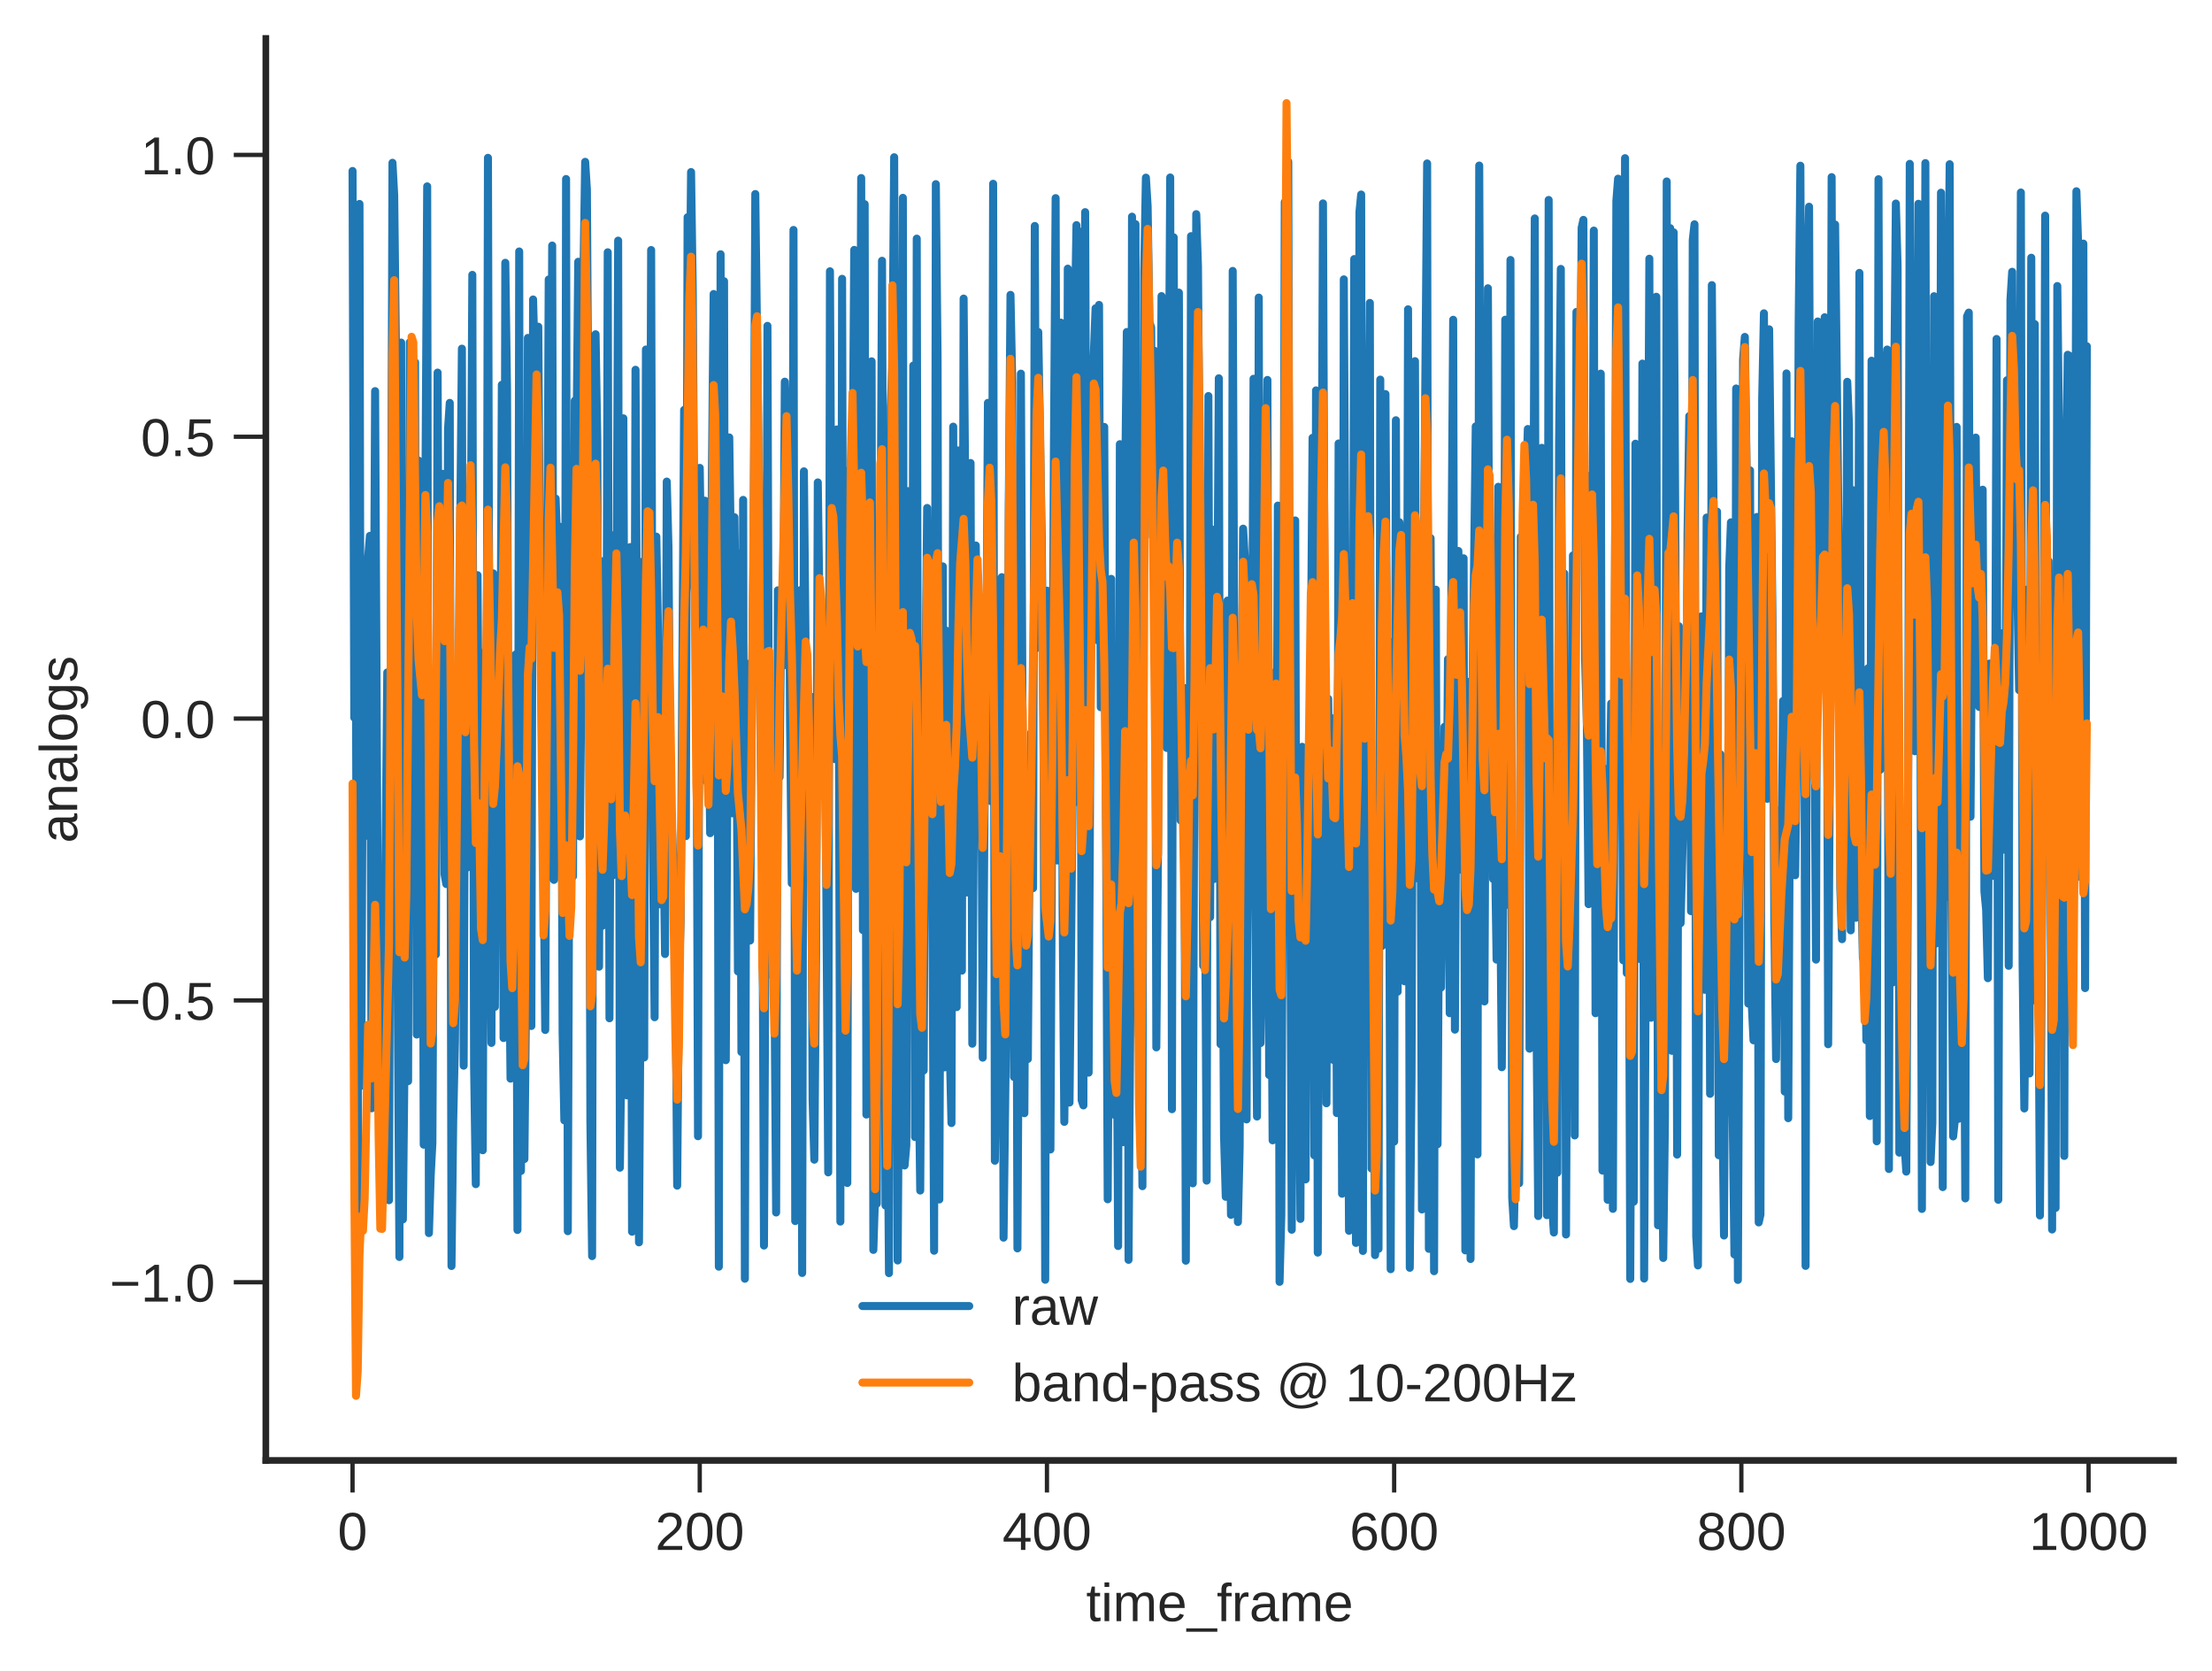 <?xml version="1.0" encoding="utf-8" standalone="no"?>
<!DOCTYPE svg PUBLIC "-//W3C//DTD SVG 1.1//EN"
  "http://www.w3.org/Graphics/SVG/1.1/DTD/svg11.dtd">
<!-- Created with matplotlib (https://matplotlib.org/) -->
<svg height="312.656pt" version="1.1" viewBox="0 0 414.082 312.656" width="414.082pt" xmlns="http://www.w3.org/2000/svg" xmlns:xlink="http://www.w3.org/1999/xlink">
 <defs>
  <style type="text/css">
*{stroke-linecap:butt;stroke-linejoin:round;}
  </style>
 </defs>
 <g id="figure_1">
  <g id="patch_1">
   <path d="M 0 312.656 
L 414.082 312.656 
L 414.082 0 
L 0 0 
z
" style="fill:#ffffff;"/>
  </g>
  <g id="axes_1">
   <g id="patch_2">
    <path d="M 49.763 273.312 
L 406.882 273.312 
L 406.882 7.2 
L 49.763 7.2 
z
" style="fill:#ffffff;"/>
   </g>
   <g id="matplotlib.axis_1">
    <g id="xtick_1">
     <g id="line2d_1">
      <defs>
       <path d="M 0 0 
L 0 6 
" id="ma401f9fe5b" style="stroke:#262626;stroke-width:0.8;"/>
      </defs>
      <g>
       <use style="fill:#262626;stroke:#262626;stroke-width:0.8;" x="65.995" xlink:href="#ma401f9fe5b" y="273.312"/>
      </g>
     </g>
     <g id="text_1">
      <!-- 0 -->
      <defs>
       <path d="M 51.703 34.422 
Q 51.703 24.516 49.828 17.75 
Q 47.953 10.984 44.703 6.812 
Q 41.453 2.641 37.062 0.828 
Q 32.672 -0.984 27.688 -0.984 
Q 22.656 -0.984 18.312 0.828 
Q 13.969 2.641 10.766 6.781 
Q 7.562 10.938 5.734 17.703 
Q 3.906 24.469 3.906 34.422 
Q 3.906 44.828 5.734 51.641 
Q 7.562 58.453 10.781 62.5 
Q 14.016 66.547 18.406 68.188 
Q 22.797 69.828 27.984 69.828 
Q 32.906 69.828 37.219 68.188 
Q 41.547 66.547 44.766 62.5 
Q 48 58.453 49.844 51.641 
Q 51.703 44.828 51.703 34.422 
z
M 42.781 34.422 
Q 42.781 42.625 41.797 48.062 
Q 40.828 53.516 38.922 56.766 
Q 37.016 60.016 34.25 61.359 
Q 31.5 62.703 27.984 62.703 
Q 24.266 62.703 21.438 61.328 
Q 18.609 59.969 16.672 56.719 
Q 14.75 53.469 13.766 48.016 
Q 12.797 42.578 12.797 34.422 
Q 12.797 26.516 13.797 21.094 
Q 14.797 15.672 16.719 12.375 
Q 18.656 9.078 21.438 7.641 
Q 24.219 6.203 27.781 6.203 
Q 31.25 6.203 34.031 7.641 
Q 36.812 9.078 38.734 12.375 
Q 40.672 15.672 41.719 21.094 
Q 42.781 26.516 42.781 34.422 
z
" id="LiberationSans-48"/>
      </defs>
      <g style="fill:#262626;" transform="translate(63.215 290.059)scale(0.1 -0.1)">
       <use xlink:href="#LiberationSans-48"/>
      </g>
     </g>
    </g>
    <g id="xtick_2">
     <g id="line2d_2">
      <g>
       <use style="fill:#262626;stroke:#262626;stroke-width:0.8;" x="130.991" xlink:href="#ma401f9fe5b" y="273.312"/>
      </g>
     </g>
     <g id="text_2">
      <!-- 200 -->
      <defs>
       <path d="M 5.031 0 
L 5.031 6.203 
Q 7.516 11.922 11.109 16.281 
Q 14.703 20.656 18.656 24.188 
Q 22.609 27.734 26.484 30.766 
Q 30.375 33.797 33.5 36.812 
Q 36.625 39.844 38.547 43.156 
Q 40.484 46.484 40.484 50.688 
Q 40.484 53.609 39.594 55.828 
Q 38.719 58.062 37.062 59.562 
Q 35.406 61.078 33.078 61.828 
Q 30.766 62.594 27.938 62.594 
Q 25.297 62.594 22.969 61.859 
Q 20.656 61.141 18.844 59.672 
Q 17.047 58.203 15.891 56.031 
Q 14.75 53.859 14.406 50.984 
L 5.422 51.812 
Q 5.859 55.516 7.469 58.781 
Q 9.078 62.062 11.906 64.531 
Q 14.75 67 18.719 68.406 
Q 22.703 69.828 27.938 69.828 
Q 33.062 69.828 37.062 68.609 
Q 41.062 67.391 43.812 64.984 
Q 46.578 62.594 48.047 59.078 
Q 49.516 55.562 49.516 50.984 
Q 49.516 47.516 48.266 44.391 
Q 47.016 41.266 44.938 38.422 
Q 42.875 35.594 40.141 32.953 
Q 37.406 30.328 34.422 27.812 
Q 31.453 25.297 28.422 22.828 
Q 25.391 20.359 22.719 17.859 
Q 20.062 15.375 17.969 12.812 
Q 15.875 10.25 14.703 7.469 
L 50.594 7.469 
L 50.594 0 
z
" id="LiberationSans-50"/>
      </defs>
      <g style="fill:#262626;" transform="translate(122.65 290.059)scale(0.1 -0.1)">
       <use xlink:href="#LiberationSans-50"/>
       <use x="55.615" xlink:href="#LiberationSans-48"/>
       <use x="111.23" xlink:href="#LiberationSans-48"/>
      </g>
     </g>
    </g>
    <g id="xtick_3">
     <g id="line2d_3">
      <g>
       <use style="fill:#262626;stroke:#262626;stroke-width:0.8;" x="195.987" xlink:href="#ma401f9fe5b" y="273.312"/>
      </g>
     </g>
     <g id="text_3">
      <!-- 400 -->
      <defs>
       <path d="M 43.016 15.578 
L 43.016 0 
L 34.719 0 
L 34.719 15.578 
L 2.297 15.578 
L 2.297 22.406 
L 33.797 68.797 
L 43.016 68.797 
L 43.016 22.516 
L 52.688 22.516 
L 52.688 15.578 
z
M 34.719 58.891 
Q 34.625 58.641 34.234 57.938 
Q 33.844 57.234 33.344 56.344 
Q 32.859 55.469 32.344 54.562 
Q 31.844 53.656 31.453 53.078 
L 13.812 27.094 
Q 13.578 26.703 13.109 26.062 
Q 12.641 25.438 12.156 24.781 
Q 11.672 24.125 11.172 23.484 
Q 10.688 22.859 10.406 22.516 
L 34.719 22.516 
z
" id="LiberationSans-52"/>
      </defs>
      <g style="fill:#262626;" transform="translate(187.646 290.059)scale(0.1 -0.1)">
       <use xlink:href="#LiberationSans-52"/>
       <use x="55.615" xlink:href="#LiberationSans-48"/>
       <use x="111.23" xlink:href="#LiberationSans-48"/>
      </g>
     </g>
    </g>
    <g id="xtick_4">
     <g id="line2d_4">
      <g>
       <use style="fill:#262626;stroke:#262626;stroke-width:0.8;" x="260.983" xlink:href="#ma401f9fe5b" y="273.312"/>
      </g>
     </g>
     <g id="text_4">
      <!-- 600 -->
      <defs>
       <path d="M 51.219 22.516 
Q 51.219 17.328 49.781 13 
Q 48.344 8.688 45.531 5.578 
Q 42.719 2.484 38.562 0.75 
Q 34.422 -0.984 29 -0.984 
Q 23 -0.984 18.5 1.312 
Q 14.016 3.609 11.031 7.922 
Q 8.062 12.25 6.562 18.531 
Q 5.078 24.812 5.078 32.812 
Q 5.078 42 6.766 48.922 
Q 8.453 55.859 11.625 60.5 
Q 14.797 65.141 19.359 67.484 
Q 23.922 69.828 29.688 69.828 
Q 33.203 69.828 36.281 69.094 
Q 39.359 68.359 41.875 66.719 
Q 44.391 65.094 46.281 62.406 
Q 48.188 59.719 49.312 55.812 
L 40.922 54.297 
Q 39.547 58.734 36.547 60.719 
Q 33.547 62.703 29.594 62.703 
Q 25.984 62.703 23.047 60.984 
Q 20.125 59.281 18.062 55.875 
Q 16.016 52.484 14.906 47.359 
Q 13.812 42.234 13.812 35.406 
Q 16.219 39.844 20.562 42.156 
Q 24.906 44.484 30.516 44.484 
Q 35.203 44.484 39.016 42.969 
Q 42.828 41.453 45.531 38.594 
Q 48.25 35.75 49.734 31.672 
Q 51.219 27.594 51.219 22.516 
z
M 42.281 22.125 
Q 42.281 25.688 41.406 28.562 
Q 40.531 31.453 38.766 33.469 
Q 37.016 35.5 34.422 36.594 
Q 31.844 37.703 28.422 37.703 
Q 26.031 37.703 23.578 36.984 
Q 21.141 36.281 19.156 34.688 
Q 17.188 33.109 15.938 30.516 
Q 14.703 27.938 14.703 24.219 
Q 14.703 20.406 15.672 17.109 
Q 16.656 13.812 18.484 11.375 
Q 20.312 8.938 22.891 7.516 
Q 25.484 6.109 28.719 6.109 
Q 31.891 6.109 34.406 7.203 
Q 36.922 8.297 38.672 10.375 
Q 40.438 12.453 41.359 15.422 
Q 42.281 18.406 42.281 22.125 
z
" id="LiberationSans-54"/>
      </defs>
      <g style="fill:#262626;" transform="translate(252.642 290.059)scale(0.1 -0.1)">
       <use xlink:href="#LiberationSans-54"/>
       <use x="55.615" xlink:href="#LiberationSans-48"/>
       <use x="111.23" xlink:href="#LiberationSans-48"/>
      </g>
     </g>
    </g>
    <g id="xtick_5">
     <g id="line2d_5">
      <g>
       <use style="fill:#262626;stroke:#262626;stroke-width:0.8;" x="325.979" xlink:href="#ma401f9fe5b" y="273.312"/>
      </g>
     </g>
     <g id="text_5">
      <!-- 800 -->
      <defs>
       <path d="M 51.266 19.188 
Q 51.266 14.797 49.875 11.109 
Q 48.484 7.422 45.625 4.734 
Q 42.781 2.047 38.328 0.531 
Q 33.891 -0.984 27.828 -0.984 
Q 21.781 -0.984 17.359 0.531 
Q 12.938 2.047 10.031 4.703 
Q 7.125 7.375 5.734 11.062 
Q 4.344 14.75 4.344 19.094 
Q 4.344 22.859 5.484 25.781 
Q 6.641 28.719 8.562 30.828 
Q 10.5 32.953 12.969 34.25 
Q 15.438 35.547 18.062 35.984 
L 18.062 36.188 
Q 15.188 36.859 12.906 38.375 
Q 10.641 39.891 9.094 42.016 
Q 7.562 44.141 6.75 46.719 
Q 5.953 49.312 5.953 52.203 
Q 5.953 55.812 7.344 59 
Q 8.734 62.203 11.469 64.625 
Q 14.203 67.047 18.25 68.438 
Q 22.312 69.828 27.641 69.828 
Q 33.25 69.828 37.375 68.406 
Q 41.5 67 44.203 64.578 
Q 46.922 62.156 48.234 58.938 
Q 49.562 55.719 49.562 52.094 
Q 49.562 49.266 48.75 46.672 
Q 47.953 44.094 46.406 41.969 
Q 44.875 39.844 42.594 38.344 
Q 40.328 36.859 37.359 36.281 
L 37.359 36.078 
Q 40.328 35.594 42.859 34.297 
Q 45.406 33.016 47.266 30.891 
Q 49.125 28.766 50.188 25.828 
Q 51.266 22.906 51.266 19.188 
z
M 40.438 51.609 
Q 40.438 54.203 39.766 56.344 
Q 39.109 58.5 37.594 60.031 
Q 36.078 61.578 33.641 62.422 
Q 31.203 63.281 27.641 63.281 
Q 24.172 63.281 21.781 62.422 
Q 19.391 61.578 17.844 60.031 
Q 16.312 58.5 15.625 56.344 
Q 14.938 54.203 14.938 51.609 
Q 14.938 49.562 15.469 47.406 
Q 16.016 45.266 17.422 43.5 
Q 18.844 41.75 21.328 40.625 
Q 23.828 39.5 27.734 39.5 
Q 31.891 39.5 34.406 40.625 
Q 36.922 41.75 38.25 43.5 
Q 39.594 45.266 40.016 47.406 
Q 40.438 49.562 40.438 51.609 
z
M 42.141 20.016 
Q 42.141 22.516 41.453 24.828 
Q 40.766 27.156 39.109 28.938 
Q 37.453 30.719 34.641 31.812 
Q 31.844 32.906 27.641 32.906 
Q 23.781 32.906 21.062 31.812 
Q 18.359 30.719 16.672 28.906 
Q 14.984 27.094 14.203 24.719 
Q 13.422 22.359 13.422 19.828 
Q 13.422 16.656 14.203 14.031 
Q 14.984 11.422 16.688 9.547 
Q 18.406 7.672 21.188 6.641 
Q 23.969 5.609 27.938 5.609 
Q 31.938 5.609 34.672 6.641 
Q 37.406 7.672 39.062 9.547 
Q 40.719 11.422 41.422 14.078 
Q 42.141 16.75 42.141 20.016 
z
" id="LiberationSans-56"/>
      </defs>
      <g style="fill:#262626;" transform="translate(317.637 290.059)scale(0.1 -0.1)">
       <use xlink:href="#LiberationSans-56"/>
       <use x="55.615" xlink:href="#LiberationSans-48"/>
       <use x="111.23" xlink:href="#LiberationSans-48"/>
      </g>
     </g>
    </g>
    <g id="xtick_6">
     <g id="line2d_6">
      <g>
       <use style="fill:#262626;stroke:#262626;stroke-width:0.8;" x="390.975" xlink:href="#ma401f9fe5b" y="273.312"/>
      </g>
     </g>
     <g id="text_6">
      <!-- 1000 -->
      <defs>
       <path d="M 7.625 0 
L 7.625 7.469 
L 25.141 7.469 
L 25.141 60.406 
L 9.625 49.312 
L 9.625 57.625 
L 25.875 68.797 
L 33.984 68.797 
L 33.984 7.469 
L 50.734 7.469 
L 50.734 0 
z
" id="LiberationSans-49"/>
      </defs>
      <g style="fill:#262626;" transform="translate(379.853 290.059)scale(0.1 -0.1)">
       <use xlink:href="#LiberationSans-49"/>
       <use x="55.615" xlink:href="#LiberationSans-48"/>
       <use x="111.23" xlink:href="#LiberationSans-48"/>
       <use x="166.846" xlink:href="#LiberationSans-48"/>
      </g>
     </g>
    </g>
    <g id="text_7">
     <!-- time_frame -->
     <defs>
      <path d="M 27.047 0.391 
Q 25.047 -0.141 22.969 -0.453 
Q 20.906 -0.781 18.172 -0.781 
Q 7.625 -0.781 7.625 11.188 
L 7.625 46.438 
L 1.516 46.438 
L 1.516 52.828 
L 7.953 52.828 
L 10.547 64.656 
L 16.406 64.656 
L 16.406 52.828 
L 26.172 52.828 
L 26.172 46.438 
L 16.406 46.438 
L 16.406 13.094 
Q 16.406 9.281 17.641 7.734 
Q 18.891 6.203 21.969 6.203 
Q 23.25 6.203 24.438 6.391 
Q 25.641 6.594 27.047 6.891 
z
" id="LiberationSans-116"/>
      <path d="M 6.688 64.062 
L 6.688 72.469 
L 15.484 72.469 
L 15.484 64.062 
z
M 6.688 0 
L 6.688 52.828 
L 15.484 52.828 
L 15.484 0 
z
" id="LiberationSans-105"/>
      <path d="M 37.5 0 
L 37.5 33.5 
Q 37.5 37.359 37.016 39.938 
Q 36.531 42.531 35.375 44.109 
Q 34.234 45.703 32.375 46.359 
Q 30.516 47.016 27.828 47.016 
Q 25.047 47.016 22.797 45.922 
Q 20.562 44.828 18.969 42.75 
Q 17.391 40.672 16.531 37.625 
Q 15.672 34.578 15.672 30.609 
L 15.672 0 
L 6.938 0 
L 6.938 41.547 
Q 6.938 43.219 6.906 45.047 
Q 6.891 46.875 6.828 48.5 
Q 6.781 50.141 6.734 51.312 
Q 6.688 52.484 6.641 52.828 
L 14.938 52.828 
Q 14.984 52.594 15.031 51.516 
Q 15.094 50.438 15.156 49.047 
Q 15.234 47.656 15.281 46.219 
Q 15.328 44.781 15.328 43.797 
L 15.484 43.797 
Q 16.656 46.094 18.016 47.953 
Q 19.391 49.812 21.219 51.094 
Q 23.047 52.391 25.406 53.094 
Q 27.781 53.812 30.906 53.812 
Q 36.922 53.812 40.406 51.422 
Q 43.891 49.031 45.266 43.797 
L 45.406 43.797 
Q 46.578 46.094 48.047 47.953 
Q 49.516 49.812 51.469 51.094 
Q 53.422 52.391 55.859 53.094 
Q 58.297 53.812 61.422 53.812 
Q 65.438 53.812 68.328 52.734 
Q 71.234 51.656 73.094 49.406 
Q 74.953 47.172 75.828 43.625 
Q 76.703 40.094 76.703 35.203 
L 76.703 0 
L 68.016 0 
L 68.016 33.5 
Q 68.016 37.359 67.531 39.938 
Q 67.047 42.531 65.891 44.109 
Q 64.75 45.703 62.891 46.359 
Q 61.031 47.016 58.344 47.016 
Q 55.562 47.016 53.312 45.969 
Q 51.078 44.922 49.484 42.875 
Q 47.906 40.828 47.047 37.75 
Q 46.188 34.672 46.188 30.609 
L 46.188 0 
z
" id="LiberationSans-109"/>
      <path d="M 13.484 24.562 
Q 13.484 20.406 14.328 16.906 
Q 15.188 13.422 16.969 10.906 
Q 18.75 8.406 21.531 7 
Q 24.312 5.609 28.219 5.609 
Q 33.938 5.609 37.375 7.906 
Q 40.828 10.203 42.047 13.719 
L 49.75 11.531 
Q 48.922 9.328 47.438 7.109 
Q 45.953 4.891 43.453 3.094 
Q 40.969 1.312 37.234 0.156 
Q 33.5 -0.984 28.219 -0.984 
Q 16.5 -0.984 10.375 6 
Q 4.25 12.984 4.25 26.766 
Q 4.25 34.188 6.094 39.328 
Q 7.953 44.484 11.172 47.703 
Q 14.406 50.922 18.703 52.359 
Q 23 53.812 27.875 53.812 
Q 34.516 53.812 38.984 51.656 
Q 43.453 49.516 46.156 45.719 
Q 48.875 41.938 50.016 36.812 
Q 51.172 31.688 51.172 25.734 
L 51.172 24.562 
z
M 42.094 31.297 
Q 41.359 39.656 37.844 43.484 
Q 34.328 47.312 27.734 47.312 
Q 25.531 47.312 23.109 46.609 
Q 20.703 45.906 18.656 44.094 
Q 16.609 42.281 15.188 39.172 
Q 13.766 36.078 13.578 31.297 
z
" id="LiberationSans-101"/>
      <path d="M -1.516 -19.875 
L -1.516 -13.531 
L 56.734 -13.531 
L 56.734 -19.875 
z
" id="LiberationSans-95"/>
      <path d="M 17.625 46.438 
L 17.625 0 
L 8.844 0 
L 8.844 46.438 
L 1.422 46.438 
L 1.422 52.828 
L 8.844 52.828 
L 8.844 58.797 
Q 8.844 61.672 9.375 64.141 
Q 9.906 66.609 11.344 68.438 
Q 12.797 70.266 15.281 71.312 
Q 17.781 72.359 21.734 72.359 
Q 23.297 72.359 24.969 72.219 
Q 26.656 72.078 27.938 71.781 
L 27.938 65.094 
Q 27.094 65.234 26 65.359 
Q 24.906 65.484 24.031 65.484 
Q 22.078 65.484 20.828 64.938 
Q 19.578 64.406 18.875 63.406 
Q 18.172 62.406 17.891 60.938 
Q 17.625 59.469 17.625 57.562 
L 17.625 52.828 
L 27.938 52.828 
L 27.938 46.438 
z
" id="LiberationSans-102"/>
      <path d="M 6.938 0 
L 6.938 40.531 
Q 6.938 42.188 6.906 43.922 
Q 6.891 45.656 6.828 47.266 
Q 6.781 48.875 6.734 50.281 
Q 6.688 51.703 6.641 52.828 
L 14.938 52.828 
Q 14.984 51.703 15.062 50.266 
Q 15.141 48.828 15.203 47.312 
Q 15.281 45.797 15.297 44.406 
Q 15.328 43.016 15.328 42.047 
L 15.531 42.047 
Q 16.453 45.062 17.5 47.281 
Q 18.562 49.516 19.969 50.953 
Q 21.391 52.391 23.344 53.094 
Q 25.297 53.812 28.078 53.812 
Q 29.156 53.812 30.125 53.641 
Q 31.109 53.469 31.641 53.328 
L 31.641 45.266 
Q 30.766 45.516 29.594 45.625 
Q 28.422 45.75 26.953 45.75 
Q 23.922 45.75 21.797 44.375 
Q 19.672 43.016 18.328 40.594 
Q 17 38.188 16.359 34.844 
Q 15.719 31.5 15.719 27.547 
L 15.719 0 
z
" id="LiberationSans-114"/>
      <path d="M 20.219 -0.984 
Q 12.25 -0.984 8.25 3.219 
Q 4.25 7.422 4.25 14.75 
Q 4.25 19.969 6.219 23.312 
Q 8.203 26.656 11.391 28.562 
Q 14.594 30.469 18.688 31.203 
Q 22.797 31.938 27.047 32.031 
L 38.922 32.234 
L 38.922 35.109 
Q 38.922 38.375 38.234 40.672 
Q 37.547 42.969 36.125 44.375 
Q 34.719 45.797 32.594 46.453 
Q 30.469 47.125 27.594 47.125 
Q 25.047 47.125 23 46.75 
Q 20.953 46.391 19.438 45.438 
Q 17.922 44.484 16.984 42.844 
Q 16.062 41.219 15.766 38.719 
L 6.594 39.547 
Q 7.078 42.672 8.438 45.281 
Q 9.812 47.906 12.328 49.797 
Q 14.844 51.703 18.625 52.75 
Q 22.406 53.812 27.781 53.812 
Q 37.75 53.812 42.766 49.234 
Q 47.797 44.672 47.797 36.031 
L 47.797 13.281 
Q 47.797 9.375 48.828 7.391 
Q 49.859 5.422 52.734 5.422 
Q 53.469 5.422 54.203 5.516 
Q 54.938 5.609 55.609 5.766 
L 55.609 0.297 
Q 53.953 -0.094 52.312 -0.281 
Q 50.688 -0.484 48.828 -0.484 
Q 46.344 -0.484 44.562 0.172 
Q 42.781 0.828 41.656 2.172 
Q 40.531 3.516 39.938 5.484 
Q 39.359 7.469 39.203 10.109 
L 38.922 10.109 
Q 37.5 7.562 35.812 5.516 
Q 34.125 3.469 31.875 2.031 
Q 29.641 0.594 26.781 -0.188 
Q 23.922 -0.984 20.219 -0.984 
z
M 22.219 5.609 
Q 26.422 5.609 29.562 7.141 
Q 32.719 8.688 34.781 11.078 
Q 36.859 13.484 37.891 16.312 
Q 38.922 19.141 38.922 21.734 
L 38.922 26.078 
L 29.297 25.875 
Q 26.078 25.828 23.172 25.406 
Q 20.266 25 18.062 23.781 
Q 15.875 22.562 14.578 20.359 
Q 13.281 18.172 13.281 14.594 
Q 13.281 10.297 15.594 7.953 
Q 17.922 5.609 22.219 5.609 
z
" id="LiberationSans-97"/>
     </defs>
     <g style="fill:#262626;" transform="translate(203.317 303.381)scale(0.1 -0.1)">
      <use xlink:href="#LiberationSans-116"/>
      <use x="27.783" xlink:href="#LiberationSans-105"/>
      <use x="50" xlink:href="#LiberationSans-109"/>
      <use x="133.301" xlink:href="#LiberationSans-101"/>
      <use x="188.916" xlink:href="#LiberationSans-95"/>
      <use x="244.531" xlink:href="#LiberationSans-102"/>
      <use x="272.314" xlink:href="#LiberationSans-114"/>
      <use x="305.615" xlink:href="#LiberationSans-97"/>
      <use x="361.23" xlink:href="#LiberationSans-109"/>
      <use x="444.531" xlink:href="#LiberationSans-101"/>
     </g>
    </g>
   </g>
   <g id="matplotlib.axis_2">
    <g id="ytick_1">
     <g id="line2d_7">
      <defs>
       <path d="M 0 0 
L -6 0 
" id="m59b8e10936" style="stroke:#262626;stroke-width:0.8;"/>
      </defs>
      <g>
       <use style="fill:#262626;stroke:#262626;stroke-width:0.8;" x="49.763" xlink:href="#m59b8e10936" y="239.962"/>
      </g>
     </g>
     <g id="text_8">
      <!-- −1.0 -->
      <defs>
       <path d="M 4.938 29.688 
L 4.938 36.812 
L 53.516 36.812 
L 53.516 29.688 
z
" id="LiberationSans-8722"/>
       <path d="M 9.125 0 
L 9.125 10.688 
L 18.656 10.688 
L 18.656 0 
z
" id="LiberationSans-46"/>
      </defs>
      <g style="fill:#262626;" transform="translate(20.522 243.585)scale(0.1 -0.1)">
       <use xlink:href="#LiberationSans-8722"/>
       <use x="58.398" xlink:href="#LiberationSans-49"/>
       <use x="114.014" xlink:href="#LiberationSans-46"/>
       <use x="141.797" xlink:href="#LiberationSans-48"/>
      </g>
     </g>
    </g>
    <g id="ytick_2">
     <g id="line2d_8">
      <g>
       <use style="fill:#262626;stroke:#262626;stroke-width:0.8;" x="49.763" xlink:href="#m59b8e10936" y="187.219"/>
      </g>
     </g>
     <g id="text_9">
      <!-- −0.5 -->
      <defs>
       <path d="M 51.422 22.406 
Q 51.422 17.234 49.859 12.938 
Q 48.297 8.641 45.219 5.531 
Q 42.141 2.438 37.578 0.719 
Q 33.016 -0.984 27 -0.984 
Q 21.578 -0.984 17.547 0.281 
Q 13.531 1.562 10.734 3.781 
Q 7.953 6 6.312 8.984 
Q 4.688 11.969 4 15.375 
L 12.891 16.406 
Q 13.422 14.453 14.391 12.625 
Q 15.375 10.797 17.062 9.344 
Q 18.75 7.906 21.219 7.047 
Q 23.688 6.203 27.203 6.203 
Q 30.609 6.203 33.391 7.25 
Q 36.188 8.297 38.156 10.344 
Q 40.141 12.406 41.203 15.375 
Q 42.281 18.359 42.281 22.219 
Q 42.281 25.391 41.25 28.047 
Q 40.234 30.719 38.328 32.641 
Q 36.422 34.578 33.656 35.641 
Q 30.906 36.719 27.391 36.719 
Q 25.203 36.719 23.344 36.328 
Q 21.484 35.938 19.891 35.25 
Q 18.312 34.578 17.016 33.672 
Q 15.719 32.766 14.594 31.781 
L 6 31.781 
L 8.297 68.797 
L 47.406 68.797 
L 47.406 61.328 
L 16.312 61.328 
L 14.984 39.5 
Q 17.328 41.312 20.844 42.594 
Q 24.359 43.891 29.203 43.891 
Q 34.328 43.891 38.422 42.328 
Q 42.531 40.766 45.406 37.906 
Q 48.297 35.062 49.859 31.109 
Q 51.422 27.156 51.422 22.406 
z
" id="LiberationSans-53"/>
      </defs>
      <g style="fill:#262626;" transform="translate(20.522 190.843)scale(0.1 -0.1)">
       <use xlink:href="#LiberationSans-8722"/>
       <use x="58.398" xlink:href="#LiberationSans-48"/>
       <use x="114.014" xlink:href="#LiberationSans-46"/>
       <use x="141.797" xlink:href="#LiberationSans-53"/>
      </g>
     </g>
    </g>
    <g id="ytick_3">
     <g id="line2d_9">
      <g>
       <use style="fill:#262626;stroke:#262626;stroke-width:0.8;" x="49.763" xlink:href="#m59b8e10936" y="134.477"/>
      </g>
     </g>
     <g id="text_10">
      <!-- 0.0 -->
      <g style="fill:#262626;" transform="translate(26.363 138.1)scale(0.1 -0.1)">
       <use xlink:href="#LiberationSans-48"/>
       <use x="55.615" xlink:href="#LiberationSans-46"/>
       <use x="83.398" xlink:href="#LiberationSans-48"/>
      </g>
     </g>
    </g>
    <g id="ytick_4">
     <g id="line2d_10">
      <g>
       <use style="fill:#262626;stroke:#262626;stroke-width:0.8;" x="49.763" xlink:href="#m59b8e10936" y="81.734"/>
      </g>
     </g>
     <g id="text_11">
      <!-- 0.5 -->
      <g style="fill:#262626;" transform="translate(26.363 85.358)scale(0.1 -0.1)">
       <use xlink:href="#LiberationSans-48"/>
       <use x="55.615" xlink:href="#LiberationSans-46"/>
       <use x="83.398" xlink:href="#LiberationSans-53"/>
      </g>
     </g>
    </g>
    <g id="ytick_5">
     <g id="line2d_11">
      <g>
       <use style="fill:#262626;stroke:#262626;stroke-width:0.8;" x="49.763" xlink:href="#m59b8e10936" y="28.992"/>
      </g>
     </g>
     <g id="text_12">
      <!-- 1.0 -->
      <g style="fill:#262626;" transform="translate(26.363 32.615)scale(0.1 -0.1)">
       <use xlink:href="#LiberationSans-49"/>
       <use x="55.615" xlink:href="#LiberationSans-46"/>
       <use x="83.398" xlink:href="#LiberationSans-48"/>
      </g>
     </g>
    </g>
    <g id="text_13">
     <!-- analogs -->
     <defs>
      <path d="M 40.281 0 
L 40.281 33.5 
Q 40.281 37.359 39.719 39.938 
Q 39.156 42.531 37.891 44.109 
Q 36.625 45.703 34.547 46.359 
Q 32.469 47.016 29.391 47.016 
Q 26.266 47.016 23.75 45.922 
Q 21.234 44.828 19.453 42.75 
Q 17.672 40.672 16.688 37.625 
Q 15.719 34.578 15.719 30.609 
L 15.719 0 
L 6.938 0 
L 6.938 41.547 
Q 6.938 43.219 6.906 45.047 
Q 6.891 46.875 6.828 48.5 
Q 6.781 50.141 6.734 51.312 
Q 6.688 52.484 6.641 52.828 
L 14.938 52.828 
Q 14.984 52.594 15.031 51.516 
Q 15.094 50.438 15.156 49.047 
Q 15.234 47.656 15.281 46.219 
Q 15.328 44.781 15.328 43.797 
L 15.484 43.797 
Q 16.75 46.094 18.266 47.953 
Q 19.781 49.812 21.781 51.094 
Q 23.781 52.391 26.359 53.094 
Q 28.953 53.812 32.375 53.812 
Q 36.766 53.812 39.938 52.734 
Q 43.109 51.656 45.156 49.406 
Q 47.219 47.172 48.172 43.625 
Q 49.125 40.094 49.125 35.203 
L 49.125 0 
z
" id="LiberationSans-110"/>
      <path d="M 6.734 0 
L 6.734 72.469 
L 15.531 72.469 
L 15.531 0 
z
" id="LiberationSans-108"/>
      <path d="M 51.422 26.469 
Q 51.422 12.594 45.312 5.797 
Q 39.203 -0.984 27.594 -0.984 
Q 22.078 -0.984 17.719 0.672 
Q 13.375 2.344 10.375 5.766 
Q 7.375 9.188 5.781 14.328 
Q 4.203 19.484 4.203 26.469 
Q 4.203 53.812 27.875 53.812 
Q 34.031 53.812 38.5 52.094 
Q 42.969 50.391 45.828 46.969 
Q 48.688 43.562 50.047 38.422 
Q 51.422 33.297 51.422 26.469 
z
M 42.188 26.469 
Q 42.188 32.625 41.234 36.625 
Q 40.281 40.625 38.453 43.016 
Q 36.625 45.406 33.984 46.359 
Q 31.344 47.312 28.031 47.312 
Q 24.656 47.312 21.938 46.312 
Q 19.234 45.312 17.328 42.891 
Q 15.438 40.484 14.422 36.469 
Q 13.422 32.469 13.422 26.469 
Q 13.422 20.312 14.5 16.281 
Q 15.578 12.25 17.453 9.859 
Q 19.344 7.469 21.906 6.484 
Q 24.469 5.516 27.484 5.516 
Q 30.859 5.516 33.594 6.469 
Q 36.328 7.422 38.234 9.812 
Q 40.141 12.203 41.156 16.25 
Q 42.188 20.312 42.188 26.469 
z
" id="LiberationSans-111"/>
      <path d="M 26.766 -20.75 
Q 22.219 -20.75 18.703 -19.812 
Q 15.188 -18.891 12.688 -17.156 
Q 10.203 -15.438 8.641 -13.031 
Q 7.078 -10.641 6.391 -7.719 
L 15.234 -6.453 
Q 16.109 -10.109 19.109 -12.078 
Q 22.125 -14.062 27 -14.062 
Q 29.984 -14.062 32.422 -13.234 
Q 34.859 -12.406 36.562 -10.562 
Q 38.281 -8.734 39.203 -5.797 
Q 40.141 -2.875 40.141 1.312 
L 40.141 9.812 
L 40.047 9.812 
Q 39.062 7.812 37.625 5.984 
Q 36.188 4.156 34.109 2.734 
Q 32.031 1.312 29.297 0.453 
Q 26.562 -0.391 23.047 -0.391 
Q 18.016 -0.391 14.422 1.297 
Q 10.844 2.984 8.562 6.344 
Q 6.297 9.719 5.25 14.719 
Q 4.203 19.734 4.203 26.312 
Q 4.203 32.672 5.25 37.75 
Q 6.297 42.828 8.656 46.359 
Q 11.031 49.906 14.812 51.781 
Q 18.609 53.656 24.031 53.656 
Q 29.641 53.656 33.766 51.094 
Q 37.891 48.531 40.141 43.797 
L 40.234 43.797 
Q 40.234 45.016 40.297 46.531 
Q 40.375 48.047 40.453 49.391 
Q 40.531 50.734 40.625 51.703 
Q 40.719 52.688 40.828 52.828 
L 49.172 52.828 
Q 49.125 52.391 49.078 51.344 
Q 49.031 50.297 48.969 48.828 
Q 48.922 47.359 48.891 45.578 
Q 48.875 43.797 48.875 41.891 
L 48.875 1.516 
Q 48.875 -9.578 43.422 -15.156 
Q 37.984 -20.75 26.766 -20.75 
z
M 40.141 26.422 
Q 40.141 31.938 38.938 35.859 
Q 37.75 39.797 35.797 42.281 
Q 33.844 44.781 31.328 45.953 
Q 28.812 47.125 26.172 47.125 
Q 22.797 47.125 20.375 45.953 
Q 17.969 44.781 16.375 42.266 
Q 14.797 39.75 14.031 35.812 
Q 13.281 31.891 13.281 26.422 
Q 13.281 20.703 14.031 16.812 
Q 14.797 12.938 16.359 10.547 
Q 17.922 8.156 20.312 7.125 
Q 22.703 6.109 26.031 6.109 
Q 28.656 6.109 31.172 7.219 
Q 33.688 8.344 35.688 10.781 
Q 37.703 13.234 38.922 17.094 
Q 40.141 20.953 40.141 26.422 
z
" id="LiberationSans-103"/>
      <path d="M 46.391 14.594 
Q 46.391 10.891 44.938 7.984 
Q 43.5 5.078 40.766 3.094 
Q 38.031 1.125 34.047 0.062 
Q 30.078 -0.984 24.953 -0.984 
Q 20.359 -0.984 16.672 -0.266 
Q 12.984 0.438 10.203 2 
Q 7.422 3.562 5.531 6.125 
Q 3.656 8.688 2.781 12.406 
L 10.547 13.922 
Q 11.672 9.672 15.188 7.688 
Q 18.703 5.719 24.953 5.719 
Q 27.781 5.719 30.141 6.109 
Q 32.516 6.5 34.219 7.453 
Q 35.938 8.406 36.891 9.984 
Q 37.844 11.578 37.844 13.922 
Q 37.844 16.312 36.719 17.844 
Q 35.594 19.391 33.594 20.406 
Q 31.594 21.438 28.734 22.188 
Q 25.875 22.953 22.469 23.875 
Q 19.281 24.703 16.156 25.734 
Q 13.031 26.766 10.516 28.438 
Q 8.016 30.125 6.453 32.609 
Q 4.891 35.109 4.891 38.875 
Q 4.891 46.094 10.031 49.875 
Q 15.188 53.656 25.047 53.656 
Q 33.797 53.656 38.938 50.578 
Q 44.094 47.516 45.453 40.719 
L 37.547 39.75 
Q 37.109 41.797 35.938 43.188 
Q 34.766 44.578 33.109 45.438 
Q 31.453 46.297 29.375 46.656 
Q 27.297 47.016 25.047 47.016 
Q 19.094 47.016 16.25 45.203 
Q 13.422 43.406 13.422 39.75 
Q 13.422 37.594 14.469 36.203 
Q 15.531 34.812 17.406 33.859 
Q 19.281 32.906 21.922 32.203 
Q 24.562 31.5 27.734 30.719 
Q 29.828 30.172 32.031 29.562 
Q 34.234 28.953 36.297 28.094 
Q 38.375 27.25 40.203 26.094 
Q 42.047 24.953 43.406 23.344 
Q 44.781 21.734 45.578 19.578 
Q 46.391 17.438 46.391 14.594 
z
" id="LiberationSans-115"/>
     </defs>
     <g style="fill:#262626;" transform="translate(14.447 157.769)rotate(-90)scale(0.1 -0.1)">
      <use xlink:href="#LiberationSans-97"/>
      <use x="55.615" xlink:href="#LiberationSans-110"/>
      <use x="111.23" xlink:href="#LiberationSans-97"/>
      <use x="166.846" xlink:href="#LiberationSans-108"/>
      <use x="189.062" xlink:href="#LiberationSans-111"/>
      <use x="244.678" xlink:href="#LiberationSans-103"/>
      <use x="300.293" xlink:href="#LiberationSans-115"/>
     </g>
    </g>
   </g>
   <g id="line2d_12">
    <path clip-path="url(#pa92651aab1)" d="M 65.995 31.995 
L 66.32 134.304 
L 66.645 130.987 
L 66.97 232.301 
L 67.295 38.163 
L 67.62 203.204 
L 67.945 126.388 
L 68.27 156.486 
L 68.595 152.286 
L 68.92 104.245 
L 69.245 100.281 
L 69.57 207.412 
L 70.22 73.195 
L 70.87 204.982 
L 71.195 173.882 
L 71.845 213.418 
L 72.17 160.304 
L 72.495 125.84 
L 72.82 224.614 
L 73.47 30.463 
L 73.795 36.56 
L 74.12 65.031 
L 74.445 183.772 
L 74.77 235.235 
L 75.095 64.109 
L 75.42 228.207 
L 75.745 196.581 
L 76.07 125.098 
L 76.395 202.329 
L 76.72 64.057 
L 77.045 76.004 
L 77.37 80.517 
L 77.694 67.783 
L 78.019 193.611 
L 78.344 86.187 
L 78.669 165.008 
L 78.994 99.277 
L 79.319 214.219 
L 79.644 91.104 
L 79.969 34.876 
L 80.294 230.764 
L 80.619 220.167 
L 80.944 213.878 
L 81.269 149.126 
L 81.594 178.616 
L 81.919 69.726 
L 82.244 140.007 
L 82.569 137.739 
L 82.894 88.688 
L 83.219 163.597 
L 83.544 165.446 
L 83.869 80.273 
L 84.194 75.396 
L 84.519 236.924 
L 84.844 209.626 
L 85.169 195.005 
L 85.494 165.785 
L 85.819 178.475 
L 86.144 98.924 
L 86.469 65.25 
L 86.794 199.437 
L 87.119 121.19 
L 87.444 162.364 
L 88.094 109 
L 88.419 51.439 
L 88.744 199.394 
L 89.069 221.606 
L 89.394 107.639 
L 90.044 205.594 
L 90.369 215.26 
L 90.694 122.049 
L 91.019 176.572 
L 91.344 29.535 
L 91.669 154.329 
L 91.994 195.176 
L 92.319 107.293 
L 92.644 188.431 
L 92.969 135.724 
L 93.294 138.153 
L 93.618 144.275 
L 93.943 72.011 
L 94.268 194.263 
L 94.593 49.18 
L 94.918 73.013 
L 95.243 169.683 
L 95.568 201.86 
L 95.893 180.988 
L 96.218 169.786 
L 96.543 122.466 
L 96.868 230.18 
L 97.193 47.059 
L 97.518 219.144 
L 97.843 181.044 
L 98.168 216.906 
L 98.493 185.812 
L 98.818 63.238 
L 99.143 110.178 
L 99.468 192.004 
L 99.793 56.047 
L 100.443 80.964 
L 100.768 61.137 
L 101.093 109.234 
L 101.743 161.073 
L 102.068 192.754 
L 102.718 52.305 
L 103.043 114.649 
L 103.368 45.952 
L 103.693 164.663 
L 104.018 93.308 
L 104.343 103.113 
L 104.668 98.52 
L 104.993 103.877 
L 105.318 193.199 
L 105.643 209.669 
L 105.968 33.5 
L 106.293 230.406 
L 106.618 141.283 
L 106.943 150.283 
L 107.268 164.009 
L 107.593 74.987 
L 107.918 82.715 
L 108.243 48.986 
L 108.568 156.526 
L 108.893 120.937 
L 109.218 51.712 
L 109.542 30.289 
L 109.867 35.47 
L 110.192 88.518 
L 110.517 209.745 
L 110.842 235.07 
L 111.167 65.865 
L 111.492 62.548 
L 111.817 82.502 
L 112.142 180.906 
L 112.467 104.979 
L 112.792 173.243 
L 113.117 144.889 
L 113.442 159.279 
L 113.767 47.211 
L 114.092 190.562 
L 114.417 118.103 
L 114.742 163.806 
L 115.067 100.074 
L 115.392 120.856 
L 115.717 45.03 
L 116.042 218.525 
L 116.367 193.413 
L 116.692 78.285 
L 117.017 162.159 
L 117.342 204.986 
L 117.667 133.776 
L 117.992 102.379 
L 118.317 230.505 
L 118.642 178.438 
L 118.967 69.198 
L 119.292 130.206 
L 119.617 232.498 
L 119.942 180.479 
L 120.267 105.122 
L 120.592 197.903 
L 120.917 65.407 
L 121.242 97.224 
L 121.567 140.515 
L 121.892 46.792 
L 122.217 157.304 
L 122.542 190.368 
L 122.867 100.426 
L 123.192 119.014 
L 123.517 169.235 
L 123.842 167.459 
L 124.167 155.951 
L 124.492 178.54 
L 124.817 90.122 
L 125.142 102.545 
L 125.466 146.971 
L 126.116 162.947 
L 126.441 180.159 
L 126.766 221.883 
L 127.091 183.379 
L 127.416 172.198 
L 128.066 76.716 
L 128.391 156.481 
L 128.716 40.646 
L 129.041 65.416 
L 129.366 32.198 
L 129.691 55.109 
L 130.016 109.851 
L 130.341 113.701 
L 130.666 212.636 
L 130.991 87.557 
L 131.641 133.014 
L 131.966 93.699 
L 132.291 146.281 
L 132.616 129.443 
L 132.941 155.921 
L 133.266 88.618 
L 133.591 55.023 
L 133.916 62.569 
L 134.241 74.134 
L 134.566 237.053 
L 134.891 47.582 
L 135.216 181.971 
L 135.541 52.626 
L 135.866 198.408 
L 136.516 81.861 
L 136.841 104.882 
L 137.166 152.215 
L 137.491 96.792 
L 137.816 124.15 
L 138.141 181.79 
L 138.466 103.606 
L 138.791 196.872 
L 139.116 93.551 
L 139.441 239.306 
L 139.766 124.187 
L 140.416 176.016 
L 140.741 131.163 
L 141.065 103.82 
L 141.39 36.31 
L 142.04 88.665 
L 142.365 138.914 
L 142.69 157.231 
L 143.015 233.099 
L 143.34 164.203 
L 143.665 60.98 
L 143.99 158.944 
L 144.315 142.581 
L 144.64 182.613 
L 144.965 182.128 
L 145.29 226.909 
L 145.615 110.468 
L 145.94 145.433 
L 146.265 112.122 
L 146.59 124.585 
L 146.915 71.429 
L 147.24 81.521 
L 147.565 77.208 
L 147.89 134.637 
L 148.215 165.303 
L 148.54 43.035 
L 148.865 228.513 
L 149.19 207.763 
L 149.84 110.435 
L 150.165 238.232 
L 150.49 88.206 
L 150.815 122.087 
L 151.465 150.617 
L 151.79 130.366 
L 152.115 205.83 
L 152.44 217.027 
L 152.765 178.857 
L 153.09 90.277 
L 153.74 138.67 
L 154.065 119.388 
L 154.39 121.975 
L 155.04 219.402 
L 155.365 50.767 
L 155.69 113.398 
L 156.015 92.758 
L 156.34 142.072 
L 156.665 80.367 
L 156.989 116.65 
L 157.314 228.612 
L 157.639 52.178 
L 157.964 175.503 
L 158.289 210.871 
L 158.614 221.388 
L 158.939 87.97 
L 159.264 91.446 
L 159.589 92.249 
L 159.914 46.765 
L 160.239 166.345 
L 160.564 121.58 
L 160.889 109.267 
L 161.214 33.32 
L 161.539 174.066 
L 161.864 38.204 
L 162.189 208.583 
L 162.514 78.78 
L 162.839 106.442 
L 163.164 67.621 
L 163.489 233.91 
L 163.814 223.479 
L 164.139 225.258 
L 164.464 114.865 
L 164.789 112.76 
L 165.114 48.801 
L 165.764 225.606 
L 166.089 195.757 
L 166.414 238.259 
L 166.739 76.098 
L 167.064 67.895 
L 167.389 29.426 
L 168.039 235.891 
L 168.364 190.441 
L 169.014 37.021 
L 169.339 218.11 
L 169.664 214.314 
L 169.989 91.912 
L 170.314 99.201 
L 170.639 187.113 
L 170.964 68.413 
L 171.289 212.793 
L 171.614 44.658 
L 171.939 197.55 
L 172.264 222.799 
L 172.589 168.333 
L 172.913 200.333 
L 173.238 128.793 
L 173.563 95.058 
L 173.888 136.392 
L 174.213 100.593 
L 174.863 234.071 
L 175.188 34.463 
L 175.513 67.09 
L 175.838 224.473 
L 176.163 145.199 
L 176.488 105.992 
L 176.813 199.752 
L 177.138 118.023 
L 177.463 127.378 
L 177.788 196.024 
L 178.113 210.171 
L 178.438 79.843 
L 178.763 171.906 
L 179.088 188.477 
L 179.413 84.291 
L 179.738 84.673 
L 180.063 181.649 
L 180.388 55.876 
L 180.713 94.762 
L 181.038 167.016 
L 181.363 149.774 
L 181.688 86.648 
L 182.013 195.324 
L 182.663 102.081 
L 182.988 126.144 
L 183.313 111.623 
L 183.638 124.727 
L 183.963 197.931 
L 184.288 153.421 
L 184.613 127.729 
L 184.938 75.392 
L 185.263 102.008 
L 185.588 149.964 
L 185.913 34.392 
L 186.238 217.22 
L 186.563 196.332 
L 186.888 167.955 
L 187.213 191.74 
L 187.538 108.012 
L 187.863 231.618 
L 188.513 178.074 
L 188.837 95.796 
L 189.162 55.18 
L 189.487 71.504 
L 189.812 201.548 
L 190.137 120.678 
L 190.462 233.628 
L 190.787 174.448 
L 191.112 69.923 
L 191.762 208.329 
L 192.087 147.44 
L 192.412 198.183 
L 192.737 157.01 
L 193.062 137.044 
L 193.387 166.216 
L 193.712 42.289 
L 194.037 121.285 
L 194.362 62.137 
L 195.012 100.475 
L 195.337 135.133 
L 195.662 239.503 
L 195.987 110.538 
L 196.637 215.118 
L 197.287 84.782 
L 197.612 37.076 
L 197.937 161.037 
L 198.262 125.463 
L 198.587 60.375 
L 198.912 169.498 
L 199.237 209.95 
L 199.562 180.493 
L 199.887 50.274 
L 200.212 206.335 
L 200.862 141.937 
L 201.187 61.246 
L 201.512 42.132 
L 201.837 150.129 
L 202.162 43.347 
L 202.487 205.899 
L 202.812 206.871 
L 203.137 39.698 
L 203.787 200.741 
L 204.437 74.728 
L 205.086 57.69 
L 205.411 119.799 
L 205.736 57.062 
L 206.061 132.361 
L 206.386 111.89 
L 206.711 79.895 
L 207.361 224.438 
L 208.011 108.328 
L 208.336 199.386 
L 208.661 208.657 
L 208.986 178.131 
L 209.311 233.187 
L 209.636 83.122 
L 209.961 185.381 
L 210.286 213.751 
L 210.611 92.466 
L 210.936 62.129 
L 211.261 235.769 
L 211.586 190.679 
L 211.911 40.546 
L 212.236 158.685 
L 212.561 41.947 
L 212.886 182.111 
L 213.211 193.956 
L 213.536 194.791 
L 213.861 221.981 
L 214.186 50.841 
L 214.511 33.246 
L 214.836 38.589 
L 215.161 60.209 
L 215.486 61.294 
L 215.811 100.493 
L 216.136 65.655 
L 216.461 196.008 
L 216.786 158.124 
L 217.436 55.411 
L 217.761 100.622 
L 218.086 62.953 
L 218.411 139.973 
L 219.061 33.215 
L 219.386 207.58 
L 219.711 44.409 
L 220.036 129.759 
L 220.361 104.262 
L 220.685 54.758 
L 221.01 153.537 
L 221.335 151.63 
L 221.66 128.742 
L 221.985 235.932 
L 222.31 135.18 
L 222.635 178.551 
L 222.96 44.191 
L 223.285 221.452 
L 223.935 40.074 
L 224.26 49.87 
L 224.585 91.998 
L 224.91 115.624 
L 225.235 180.736 
L 225.56 162.545 
L 225.885 220.946 
L 226.21 74.116 
L 226.535 171.635 
L 226.86 99.08 
L 227.185 164.52 
L 227.835 122.873 
L 228.16 70.795 
L 228.485 195.414 
L 228.81 155.834 
L 229.135 212.519 
L 229.46 223.979 
L 229.785 112.394 
L 230.11 200.069 
L 230.435 227.346 
L 230.76 50.701 
L 231.41 211.559 
L 231.735 228.691 
L 232.06 214.675 
L 232.385 140.524 
L 232.71 98.936 
L 233.035 104.671 
L 233.36 209.493 
L 233.685 106.315 
L 234.01 154.547 
L 234.335 141.915 
L 234.66 70.884 
L 234.985 169.814 
L 235.31 208.95 
L 235.635 55.689 
L 235.96 195.209 
L 236.284 177.93 
L 236.609 90.892 
L 236.934 95.753 
L 237.259 71.101 
L 237.584 201.172 
L 237.909 165.641 
L 238.234 213.404 
L 238.559 125.819 
L 238.884 178.238 
L 239.209 94.617 
L 239.534 239.889 
L 239.859 227.371 
L 240.184 148.705 
L 240.509 37.814 
L 240.834 52.019 
L 241.159 30.256 
L 241.484 152.023 
L 241.809 230.137 
L 242.134 175.414 
L 242.459 97.394 
L 242.784 211.446 
L 243.109 176.677 
L 243.434 228.113 
L 243.759 139.758 
L 244.084 195.886 
L 244.409 220.711 
L 244.734 153.208 
L 245.059 165.864 
L 245.709 81.937 
L 246.034 216.213 
L 246.359 73.058 
L 246.684 234.416 
L 247.009 146.481 
L 247.334 116.032 
L 247.659 38.064 
L 248.309 206.471 
L 248.634 130.776 
L 248.959 156.463 
L 249.284 138.832 
L 249.609 198.38 
L 249.934 134.302 
L 250.259 208.308 
L 250.584 82.991 
L 250.909 114.665 
L 251.234 223.395 
L 251.559 52.28 
L 252.533 230.333 
L 252.858 106.581 
L 253.183 161.177 
L 253.508 48.481 
L 253.833 232.604 
L 254.158 231.713 
L 254.483 39.688 
L 254.808 36.402 
L 255.133 234.109 
L 255.458 88.9 
L 255.783 193.233 
L 256.108 91.989 
L 256.433 56.685 
L 256.758 218.69 
L 257.083 189.589 
L 257.408 234.882 
L 257.733 230.715 
L 258.058 233.713 
L 258.383 71.042 
L 258.708 177.031 
L 259.033 135.909 
L 259.358 73.75 
L 259.683 135.544 
L 260.008 149.414 
L 260.333 237.52 
L 260.658 120.122 
L 260.983 213.645 
L 261.308 78.644 
L 261.633 185.587 
L 261.958 97.728 
L 262.608 109.862 
L 262.933 183.643 
L 263.258 183.614 
L 263.583 57.884 
L 263.908 237.26 
L 264.233 201.666 
L 264.558 111.234 
L 264.883 67.589 
L 265.208 164.362 
L 265.533 102.105 
L 265.858 122.418 
L 266.183 226.346 
L 266.508 108.791 
L 267.158 30.585 
L 267.483 233.709 
L 267.808 100.709 
L 268.132 152.504 
L 268.457 237.897 
L 268.782 110.35 
L 269.107 214.133 
L 269.432 160.096 
L 269.757 184.821 
L 270.407 136.018 
L 270.732 164.179 
L 271.057 123.352 
L 271.382 189.614 
L 271.707 105.919 
L 272.032 59.843 
L 272.357 192.69 
L 272.682 132.815 
L 273.007 103.108 
L 273.332 120.843 
L 273.657 162.821 
L 273.982 104.477 
L 274.307 234.003 
L 274.632 161.923 
L 274.957 127.597 
L 275.282 235.613 
L 275.607 132.863 
L 276.257 79.792 
L 276.582 216.043 
L 276.907 30.982 
L 277.232 112.079 
L 277.557 163.339 
L 277.882 187.411 
L 278.532 53.947 
L 278.857 130.138 
L 279.182 100.411 
L 279.507 164.499 
L 279.832 158.073 
L 280.157 179.587 
L 280.482 91.093 
L 280.807 164.184 
L 281.132 199.726 
L 281.457 162.029 
L 281.782 59.83 
L 282.107 84.213 
L 282.432 169.363 
L 282.757 48.652 
L 283.082 224.174 
L 283.407 229.465 
L 283.732 213.069 
L 284.056 215.393 
L 284.381 221.432 
L 284.706 100.438 
L 285.031 113.202 
L 286.006 80.283 
L 286.331 196.254 
L 286.656 108.674 
L 286.981 117.589 
L 287.306 40.878 
L 287.631 190.939 
L 287.956 227.573 
L 288.281 102.094 
L 288.606 83.807 
L 288.931 180.216 
L 289.256 119.53 
L 289.581 227.402 
L 289.906 37.421 
L 290.231 216.771 
L 290.556 225.707 
L 290.881 230.656 
L 291.206 149.82 
L 291.531 219.464 
L 291.856 82.863 
L 292.181 50.326 
L 292.506 185.063 
L 292.831 107.309 
L 293.156 231.03 
L 293.481 158.408 
L 294.131 191.73 
L 294.456 103.944 
L 294.781 212.488 
L 295.106 58.378 
L 295.431 99.701 
L 295.756 90.018 
L 296.081 42.632 
L 296.406 41.149 
L 296.731 123.58 
L 297.056 135.452 
L 297.381 169.206 
L 297.706 88.998 
L 298.031 126.416 
L 298.356 43.153 
L 298.681 189.619 
L 299.006 174.508 
L 299.331 173.276 
L 299.656 69.92 
L 299.98 219.067 
L 300.305 143.834 
L 300.63 149.755 
L 300.955 224.532 
L 301.28 153.296 
L 301.605 131.654 
L 301.93 226.227 
L 302.58 37.591 
L 302.905 33.44 
L 303.23 127.793 
L 303.555 131.292 
L 303.88 179.728 
L 304.205 29.6 
L 304.53 182.108 
L 304.855 144.413 
L 305.18 239.343 
L 305.505 166.284 
L 305.83 224.89 
L 306.155 83.037 
L 306.48 121.605 
L 306.805 119.251 
L 307.13 179.517 
L 307.455 68.043 
L 307.78 239.272 
L 308.755 48.417 
L 309.08 190.465 
L 309.405 125.806 
L 309.73 126.462 
L 310.055 55.537 
L 310.38 229.304 
L 310.705 150.41 
L 311.355 235.419 
L 311.68 208.943 
L 312.005 33.956 
L 312.33 194.635 
L 312.655 42.698 
L 312.98 196.659 
L 313.305 43.486 
L 313.63 101.856 
L 313.955 216.076 
L 314.28 117.195 
L 314.605 172.765 
L 315.255 147.099 
L 315.58 150.783 
L 315.904 99.855 
L 316.229 77.859 
L 316.554 170.515 
L 316.879 44.949 
L 317.204 41.973 
L 317.529 231.377 
L 317.854 236.817 
L 318.179 150.286 
L 318.504 115.353 
L 318.829 181.332 
L 319.154 185.233 
L 319.479 96.854 
L 319.804 113.02 
L 320.129 204.699 
L 320.454 53.358 
L 320.779 96.507 
L 321.104 163.469 
L 321.429 95.737 
L 321.754 216.196 
L 322.079 141.174 
L 322.404 204.311 
L 322.729 231.221 
L 323.054 168.585 
L 323.379 208.161 
L 323.704 106.308 
L 324.029 97.754 
L 324.354 208.592 
L 324.679 234.769 
L 325.004 72.702 
L 325.329 239.528 
L 325.654 167.406 
L 325.979 135.62 
L 326.304 67.253 
L 326.629 63.051 
L 326.954 87.021 
L 327.279 187.811 
L 327.604 88.024 
L 327.929 187.949 
L 328.254 194.686 
L 328.579 124.534 
L 328.904 96.744 
L 329.229 228.77 
L 329.554 227.299 
L 329.879 74.525 
L 330.204 58.634 
L 330.854 149.492 
L 331.179 61.625 
L 331.828 117.685 
L 332.153 172.503 
L 332.478 198.191 
L 332.803 151.634 
L 333.128 179.451 
L 333.453 168.388 
L 333.778 131.179 
L 334.103 204.288 
L 334.428 69.883 
L 334.753 209.26 
L 335.403 82.584 
L 335.728 137.637 
L 336.053 163.797 
L 336.378 139.774 
L 336.703 60.918 
L 337.028 31.01 
L 337.353 106.809 
L 337.678 72.569 
L 338.003 236.905 
L 338.328 54.231 
L 338.653 38.686 
L 338.978 118.618 
L 339.303 80.931 
L 339.953 179.581 
L 340.278 60.163 
L 340.603 114.047 
L 340.928 117.729 
L 341.253 100.905 
L 341.578 59.371 
L 341.903 85.551 
L 342.228 195.421 
L 342.553 141.476 
L 342.878 33.148 
L 343.203 122.966 
L 343.528 42.02 
L 344.178 99.451 
L 344.503 166.256 
L 344.828 175.76 
L 345.153 104.219 
L 345.478 148.704 
L 345.803 71.449 
L 346.128 79.528 
L 346.453 174.112 
L 346.778 91.707 
L 347.427 171.757 
L 347.752 152.838 
L 348.077 51.069 
L 348.402 164.114 
L 348.727 179.329 
L 349.052 165.741 
L 349.377 194.684 
L 349.702 125.06 
L 350.027 208.857 
L 350.352 67.506 
L 350.677 192.371 
L 351.002 113.79 
L 351.327 213.585 
L 351.652 33.537 
L 351.977 144.06 
L 352.302 66.508 
L 352.952 89.394 
L 353.277 65.412 
L 353.602 218.767 
L 353.927 96.819 
L 354.252 183.88 
L 354.577 74.166 
L 354.902 38.091 
L 355.227 49.774 
L 355.552 215.71 
L 355.877 161.997 
L 356.202 163.101 
L 356.527 214.161 
L 356.852 219.26 
L 357.177 158.762 
L 357.502 30.664 
L 357.827 119.932 
L 358.152 108.784 
L 358.477 140.591 
L 358.802 100.23 
L 359.127 38.135 
L 359.452 115.764 
L 359.777 226.241 
L 360.427 30.521 
L 360.752 158.231 
L 361.077 114.671 
L 361.402 217.465 
L 361.727 210.177 
L 362.052 55.43 
L 362.377 176.598 
L 362.702 175.521 
L 363.027 158.271 
L 363.351 36.064 
L 363.676 222.158 
L 364.001 67.227 
L 364.326 167.903 
L 364.651 60.749 
L 364.976 30.731 
L 365.301 166.403 
L 365.626 212.672 
L 365.951 209.503 
L 366.276 79.89 
L 366.601 209.388 
L 366.926 185.021 
L 367.251 196.84 
L 367.576 164.924 
L 367.901 224.273 
L 368.226 59.215 
L 368.551 58.497 
L 368.876 152.845 
L 369.201 110.83 
L 369.526 104.529 
L 369.851 81.891 
L 370.176 130.112 
L 370.501 132.296 
L 370.826 106.776 
L 371.151 91.64 
L 371.476 166.821 
L 371.801 170.264 
L 372.126 183.059 
L 372.451 124.172 
L 372.776 163.98 
L 373.101 125.972 
L 373.426 154.311 
L 373.751 63.436 
L 374.076 224.534 
L 374.401 119.242 
L 374.726 118.522 
L 375.051 159.009 
L 375.376 151.139 
L 375.701 71.158 
L 376.026 180.748 
L 376.351 56.122 
L 376.676 50.86 
L 377.001 102.701 
L 377.326 76.912 
L 377.651 110.648 
L 377.976 129.148 
L 378.301 36.022 
L 378.626 180.33 
L 378.951 207.441 
L 379.275 179.311 
L 379.6 110.294 
L 379.925 200.894 
L 380.25 48.229 
L 380.575 153.248 
L 380.9 60.645 
L 381.225 187.38 
L 381.55 173.893 
L 381.875 227.468 
L 382.525 136.52 
L 382.85 40.355 
L 383.175 157.915 
L 383.5 104.995 
L 383.825 149.728 
L 384.15 230.09 
L 384.475 133.732 
L 384.8 226.056 
L 385.125 53.527 
L 385.45 81.093 
L 385.775 160.078 
L 386.1 104.895 
L 386.425 216.327 
L 386.75 91.744 
L 387.075 66.39 
L 387.4 66.598 
L 387.725 179.988 
L 388.05 184.319 
L 388.375 129.963 
L 388.7 35.791 
L 389.025 45.759 
L 389.35 164.089 
L 389.675 75.441 
L 390 45.591 
L 390.325 184.914 
L 390.65 64.794 
L 390.65 64.794 
" style="fill:none;stroke:#1f77b4;stroke-linecap:round;stroke-width:1.5;"/>
   </g>
   <g id="line2d_13">
    <path clip-path="url(#pa92651aab1)" d="M 65.995 146.647 
L 66.32 221.518 
L 66.645 261.216 
L 66.97 256.499 
L 67.295 235.01 
L 67.62 227.565 
L 67.945 230.335 
L 68.27 224.226 
L 68.92 191.756 
L 69.57 201.815 
L 70.22 169.32 
L 70.545 182.876 
L 70.87 212.348 
L 71.195 229.93 
L 71.52 229.988 
L 72.82 176.638 
L 73.47 67.258 
L 73.795 52.434 
L 74.77 178.203 
L 75.095 173.329 
L 75.42 175.086 
L 75.745 179.2 
L 76.07 166.849 
L 77.045 63.021 
L 77.37 64.061 
L 78.019 114.195 
L 78.344 123.397 
L 78.994 130.094 
L 79.319 117.407 
L 79.644 92.635 
L 79.969 99.746 
L 80.619 195.295 
L 80.944 193.038 
L 81.919 97.738 
L 82.244 94.732 
L 82.569 102.196 
L 82.894 113.208 
L 83.219 119.99 
L 83.544 107.588 
L 83.869 90.382 
L 84.194 108.344 
L 84.844 191.477 
L 85.169 187.349 
L 85.819 124.375 
L 86.144 94.906 
L 86.469 94.595 
L 87.119 137.031 
L 87.444 131.464 
L 88.094 87.058 
L 88.419 100.703 
L 88.744 139.218 
L 89.069 157.762 
L 89.394 150.229 
L 89.719 153.99 
L 90.044 173.777 
L 90.369 175.935 
L 91.344 95.37 
L 92.319 150.448 
L 92.644 147.274 
L 92.969 139.925 
L 93.618 121.826 
L 93.943 116.011 
L 94.593 87.45 
L 94.918 98.176 
L 95.568 179.902 
L 95.893 184.922 
L 96.868 143.404 
L 97.193 145.043 
L 97.843 199.35 
L 98.168 198.13 
L 98.818 126.293 
L 99.143 121.156 
L 99.468 123.286 
L 100.443 70.07 
L 100.768 81.361 
L 101.743 175.048 
L 102.068 170.488 
L 102.718 97.115 
L 103.043 87.513 
L 103.693 121.246 
L 104.018 121.212 
L 104.343 110.835 
L 104.668 115.236 
L 105.318 170.854 
L 105.643 169.774 
L 105.968 158.185 
L 106.293 163.935 
L 106.618 175.148 
L 106.943 169.782 
L 107.268 143.344 
L 107.593 107.073 
L 107.918 87.746 
L 108.243 101.93 
L 108.568 125.534 
L 108.893 117.351 
L 109.542 41.71 
L 109.867 58.662 
L 110.517 188.32 
L 110.842 186.024 
L 111.492 86.768 
L 111.817 98.303 
L 112.467 156.563 
L 112.792 162.78 
L 113.117 153.241 
L 113.442 133.537 
L 113.767 125.144 
L 114.417 149.579 
L 114.742 141.329 
L 115.067 117.602 
L 115.392 103.561 
L 115.717 121.805 
L 116.042 155.185 
L 116.367 163.955 
L 116.692 152.7 
L 117.017 152.613 
L 117.342 157.583 
L 117.667 154.706 
L 117.992 159.601 
L 118.317 167.511 
L 118.967 131.598 
L 119.292 145.187 
L 119.617 175.42 
L 119.942 180.096 
L 120.592 132.373 
L 120.917 108.716 
L 121.242 95.673 
L 121.567 95.93 
L 121.892 110.698 
L 122.217 135.348 
L 122.542 146.196 
L 122.867 136.664 
L 123.192 134.204 
L 123.842 168.446 
L 124.167 167.81 
L 124.817 120.547 
L 125.142 114.383 
L 125.466 131.337 
L 126.441 194.621 
L 126.766 205.793 
L 127.091 195.826 
L 128.066 116.774 
L 128.391 103.436 
L 129.041 55.63 
L 129.366 48.027 
L 129.691 67.518 
L 130.341 146.515 
L 130.666 158.239 
L 131.316 122.287 
L 131.641 117.805 
L 131.966 126.231 
L 132.291 141.422 
L 132.616 150.607 
L 132.941 137.126 
L 133.591 72.054 
L 133.916 78.332 
L 134.566 145.109 
L 134.891 142.251 
L 135.216 130.319 
L 135.541 135.373 
L 135.866 148.005 
L 136.191 142.781 
L 136.516 123.928 
L 136.841 116.322 
L 137.166 121.501 
L 137.491 128.924 
L 138.141 148.449 
L 138.791 155.199 
L 139.441 170.175 
L 139.766 169.18 
L 140.091 166.184 
L 140.416 159.816 
L 140.741 135.444 
L 141.39 60.975 
L 141.715 59.178 
L 142.04 90.201 
L 142.69 180.633 
L 143.015 188.691 
L 143.665 121.951 
L 143.99 121.805 
L 144.64 178.922 
L 144.965 193.438 
L 145.29 182.404 
L 145.94 130.192 
L 147.24 77.878 
L 147.565 92.158 
L 147.89 111.387 
L 148.215 121.629 
L 148.54 137.763 
L 148.865 167.482 
L 149.19 181.651 
L 150.815 120.054 
L 151.14 122.467 
L 151.465 136.687 
L 152.115 190.079 
L 152.44 195.31 
L 153.415 108.197 
L 153.74 112.016 
L 154.065 124.581 
L 154.715 165.597 
L 155.04 154.556 
L 155.365 118.441 
L 155.69 95.064 
L 156.015 96.738 
L 156.665 115.965 
L 156.989 130.468 
L 157.314 137.604 
L 157.639 141.524 
L 158.289 192.88 
L 158.614 180.88 
L 159.264 85.98 
L 159.589 73.531 
L 159.914 92.525 
L 160.239 118.662 
L 160.564 120.993 
L 160.889 100.507 
L 161.214 88.468 
L 161.539 99.323 
L 161.864 118.677 
L 162.189 123.907 
L 162.839 94.031 
L 163.164 123.961 
L 163.489 185.352 
L 163.814 222.557 
L 164.139 200.552 
L 164.789 86.823 
L 165.114 84.055 
L 166.089 218.192 
L 166.414 180.541 
L 167.064 53.39 
L 167.389 69.263 
L 168.039 187.938 
L 168.364 171.643 
L 168.689 123.612 
L 169.014 114.546 
L 169.339 147.583 
L 169.664 161.378 
L 170.314 118.426 
L 170.639 119.542 
L 170.964 122.935 
L 171.289 120.866 
L 171.614 129.386 
L 172.264 189.823 
L 172.589 192.342 
L 172.913 166.652 
L 173.563 104.381 
L 173.888 105.349 
L 174.538 152.374 
L 174.863 139.203 
L 175.188 105.156 
L 175.513 103.514 
L 175.838 133.632 
L 176.163 150.085 
L 176.488 145.411 
L 176.813 137.76 
L 177.138 135.651 
L 177.463 147.019 
L 177.788 163.371 
L 178.113 161.606 
L 178.438 148.468 
L 178.763 143.569 
L 179.088 135.724 
L 179.413 117.221 
L 179.738 105.385 
L 180.388 97.091 
L 180.713 105.327 
L 181.038 123.61 
L 181.363 133.4 
L 182.013 141.788 
L 182.338 134.208 
L 182.663 115.597 
L 182.988 104.685 
L 183.313 113.542 
L 183.963 158.675 
L 184.288 150.329 
L 184.938 93.978 
L 185.263 87.523 
L 185.588 94.214 
L 185.913 117.609 
L 186.563 182.316 
L 186.888 176.527 
L 187.213 160.234 
L 187.538 164.174 
L 187.863 187.551 
L 188.188 193.58 
L 188.513 156.489 
L 188.837 98.135 
L 189.162 67.142 
L 189.487 87.899 
L 190.137 175.658 
L 190.462 180.672 
L 191.112 125.023 
L 191.437 132.984 
L 191.762 160.972 
L 192.087 176.965 
L 192.412 175.14 
L 192.737 163.443 
L 193.062 145.441 
L 194.037 77.708 
L 194.362 70.703 
L 194.687 78.383 
L 195.662 169.662 
L 196.312 175.265 
L 196.637 172.278 
L 197.612 86.368 
L 198.587 125.503 
L 198.912 155.81 
L 199.237 174.514 
L 199.887 146 
L 200.212 157.587 
L 200.537 162.553 
L 200.862 130.82 
L 201.187 86.763 
L 201.512 70.588 
L 201.837 89.941 
L 202.487 159.29 
L 202.812 154.369 
L 203.137 132.879 
L 203.462 137.75 
L 203.787 154.617 
L 204.112 139.94 
L 204.761 71.77 
L 205.086 72.91 
L 205.736 100.948 
L 206.061 106.752 
L 206.386 108.945 
L 206.711 123.908 
L 207.361 181.082 
L 207.686 174.472 
L 208.011 165.51 
L 208.336 180.392 
L 208.661 202.271 
L 208.986 204.537 
L 209.636 170.684 
L 209.961 169.012 
L 210.286 158.417 
L 210.611 136.822 
L 210.936 142.092 
L 211.261 169.027 
L 211.586 165.729 
L 212.236 101.539 
L 212.561 114.182 
L 213.211 206.733 
L 213.536 218.336 
L 213.861 177.287 
L 214.511 52.914 
L 214.836 42.831 
L 215.486 76.18 
L 215.811 97.672 
L 216.461 161.916 
L 216.786 159.88 
L 217.436 92.97 
L 217.761 88.062 
L 218.086 100.512 
L 218.411 107.969 
L 218.736 105.924 
L 219.061 110.466 
L 219.386 121.228 
L 219.711 121.289 
L 220.361 101.553 
L 220.685 106.143 
L 221.985 186.455 
L 222.31 170.898 
L 222.635 146.695 
L 222.96 142.374 
L 223.285 148.849 
L 223.61 127.183 
L 223.935 81.22 
L 224.26 58.394 
L 224.585 79.724 
L 225.235 165.852 
L 225.56 181.566 
L 225.885 166.539 
L 226.21 138.98 
L 226.535 125.035 
L 226.86 129.713 
L 227.185 136.502 
L 227.51 128.449 
L 227.835 111.681 
L 228.16 113.005 
L 229.135 190.59 
L 229.46 184.254 
L 230.11 165.984 
L 230.76 115.606 
L 231.085 126.904 
L 231.41 175.816 
L 231.735 207.536 
L 232.06 187.872 
L 232.385 137.74 
L 232.71 105.12 
L 233.035 111.928 
L 233.36 132.621 
L 233.685 136.565 
L 234.335 109.326 
L 234.66 111.336 
L 234.985 128.028 
L 235.31 136.615 
L 235.635 136.372 
L 235.96 140.027 
L 236.284 130.685 
L 236.934 76.379 
L 237.259 94.754 
L 237.909 170.141 
L 238.234 166.276 
L 238.559 141.61 
L 238.884 127.916 
L 239.209 148.168 
L 239.534 185.209 
L 239.859 186.262 
L 240.834 19.296 
L 241.159 52.764 
L 241.484 122.238 
L 241.809 166.748 
L 242.134 161.512 
L 242.459 145.506 
L 242.784 154.225 
L 243.109 172.29 
L 243.434 175.435 
L 243.759 170.978 
L 244.084 174.233 
L 244.409 176.048 
L 244.734 160.933 
L 245.384 110.89 
L 245.709 108.942 
L 246.684 156.168 
L 247.009 134.087 
L 247.334 91.125 
L 247.659 73.46 
L 248.309 136.378 
L 248.634 145.682 
L 248.959 140.397 
L 249.284 143.505 
L 249.609 152.882 
L 249.934 153.128 
L 250.584 122.295 
L 250.909 119.609 
L 251.234 115.415 
L 251.559 103.694 
L 251.884 114.194 
L 252.208 148.642 
L 252.533 162.248 
L 253.183 112.863 
L 253.508 127.172 
L 253.833 157.855 
L 254.158 145.637 
L 254.483 98.177 
L 254.808 85.059 
L 255.458 138.248 
L 255.783 123.268 
L 256.108 96.6 
L 256.433 101.102 
L 257.408 222.806 
L 257.733 216.069 
L 258.708 116.82 
L 259.033 103.374 
L 259.358 97.607 
L 259.683 115.795 
L 260.008 150.857 
L 260.333 172.284 
L 260.658 166.852 
L 261.308 130.545 
L 261.958 103.052 
L 262.283 100.113 
L 262.933 137.416 
L 263.258 141.336 
L 263.583 147.824 
L 263.908 165.583 
L 264.233 160.945 
L 264.883 96.426 
L 265.208 98.31 
L 265.858 144.265 
L 266.183 147.123 
L 266.833 74.529 
L 267.158 81.329 
L 267.808 145.602 
L 268.132 159.845 
L 268.457 166.487 
L 268.782 166.34 
L 269.107 166.946 
L 269.432 168.67 
L 269.757 163.843 
L 270.407 142.719 
L 270.732 141.116 
L 271.057 141.969 
L 271.382 131.349 
L 271.707 112.193 
L 272.032 108.917 
L 272.357 122.757 
L 272.682 126.288 
L 273.007 116.527 
L 273.332 114.588 
L 273.657 127.649 
L 274.307 166.233 
L 274.632 170.311 
L 274.957 169.327 
L 275.282 162.553 
L 275.932 113.268 
L 276.257 107.566 
L 276.582 105.914 
L 276.907 99.262 
L 277.232 111.899 
L 277.557 141.86 
L 277.882 147.898 
L 278.532 87.83 
L 278.857 88.971 
L 279.507 142.195 
L 279.832 152.001 
L 280.157 142.549 
L 280.482 137.33 
L 280.807 151.978 
L 281.132 160.793 
L 281.457 135.593 
L 281.782 97.227 
L 282.107 82.282 
L 282.432 94.135 
L 282.757 125.601 
L 283.407 211.747 
L 283.732 224.439 
L 284.056 211.463 
L 285.031 96.433 
L 285.356 83.266 
L 285.681 89.629 
L 286.331 128.029 
L 286.656 115.953 
L 286.981 94.45 
L 287.306 105.691 
L 287.631 145.435 
L 287.956 160.325 
L 288.606 115.962 
L 289.256 141.915 
L 289.581 138.133 
L 289.906 138.478 
L 290.556 205.83 
L 290.881 213.68 
L 291.206 190.081 
L 291.856 103.198 
L 292.181 89.53 
L 292.506 114.756 
L 292.831 152.243 
L 293.156 176.331 
L 293.481 180.87 
L 293.806 173.448 
L 294.456 151.843 
L 294.781 134.46 
L 295.756 61.819 
L 296.081 49.342 
L 296.406 62.449 
L 297.056 135.38 
L 297.381 137.663 
L 298.031 92.525 
L 298.356 104.514 
L 298.681 140.816 
L 299.006 161.722 
L 299.656 140.583 
L 299.98 147.192 
L 300.63 169.704 
L 300.955 173.519 
L 301.28 171.659 
L 301.605 171.88 
L 301.93 161.19 
L 302.58 65.463 
L 302.905 57.52 
L 303.555 126.282 
L 303.88 123.519 
L 304.205 112.034 
L 304.53 128.654 
L 305.18 197.6 
L 305.505 196.852 
L 306.48 107.678 
L 306.805 113.942 
L 307.78 165.463 
L 308.105 149.07 
L 308.43 112.462 
L 308.755 100.832 
L 309.08 117.029 
L 309.405 122.057 
L 309.73 110.358 
L 310.055 115.044 
L 311.03 204.014 
L 311.355 201.337 
L 312.005 121.298 
L 312.33 103.452 
L 312.655 103.379 
L 313.305 96.627 
L 313.63 112.71 
L 313.955 139.185 
L 314.28 152.322 
L 314.605 152.852 
L 314.93 149.867 
L 315.255 140.904 
L 316.229 95.012 
L 316.879 71.111 
L 317.204 100.439 
L 317.529 160.646 
L 317.854 189.271 
L 318.504 144.804 
L 318.829 142.474 
L 319.154 139.241 
L 319.479 127.817 
L 320.129 114.776 
L 320.454 98.552 
L 320.779 93.751 
L 321.104 109.43 
L 322.079 170.84 
L 322.404 189.037 
L 322.729 198.208 
L 323.054 185.318 
L 323.704 123.428 
L 324.029 128.837 
L 324.354 158.006 
L 324.679 172.066 
L 325.004 170.214 
L 325.329 171.135 
L 325.654 158.855 
L 326.304 75.286 
L 326.629 64.954 
L 327.929 159.466 
L 328.254 154.072 
L 328.579 140.939 
L 328.904 152.727 
L 329.229 179.989 
L 329.554 170.357 
L 329.879 120.986 
L 330.204 88.608 
L 330.854 102.79 
L 331.179 94.173 
L 331.503 95.135 
L 332.478 183.314 
L 332.803 182.336 
L 333.453 167.503 
L 334.103 157.083 
L 334.753 154.36 
L 335.403 134.144 
L 336.053 153.677 
L 336.378 130.749 
L 336.703 88.194 
L 337.028 69.404 
L 337.353 94.417 
L 337.678 136.83 
L 338.003 148.622 
L 338.653 87.212 
L 338.978 92.126 
L 339.628 145.427 
L 339.953 147.162 
L 340.603 121.123 
L 340.928 115.222 
L 341.253 104.187 
L 341.578 103.775 
L 342.228 156.241 
L 342.553 146.555 
L 343.203 85.531 
L 343.528 75.973 
L 343.853 89.33 
L 344.503 163.727 
L 344.828 173.473 
L 345.153 154.744 
L 345.478 126.912 
L 345.803 110.075 
L 346.128 114.896 
L 346.778 144.973 
L 347.103 156.246 
L 347.427 157.631 
L 348.077 129.554 
L 348.402 147.247 
L 348.727 176.878 
L 349.052 191.083 
L 349.377 186.626 
L 350.352 148.692 
L 351.002 161.828 
L 351.327 150.181 
L 351.977 102.584 
L 352.302 88.337 
L 352.627 80.819 
L 352.952 89.967 
L 353.602 154.794 
L 353.927 163.523 
L 354.252 136.275 
L 354.577 89.366 
L 354.902 64.886 
L 355.227 92.818 
L 355.877 183.063 
L 356.202 201.097 
L 356.527 211.097 
L 356.852 194.531 
L 357.502 99.871 
L 357.827 96.143 
L 358.152 114.477 
L 358.477 115.033 
L 358.802 95.241 
L 359.127 93.897 
L 359.777 154.999 
L 360.102 134.91 
L 360.427 104.287 
L 360.752 112.879 
L 361.402 180.673 
L 361.727 169.533 
L 362.052 146.47 
L 362.377 145.518 
L 362.702 150.137 
L 363.351 126.169 
L 363.676 130.349 
L 364.001 128.458 
L 364.651 75.899 
L 364.976 85.428 
L 365.626 182.034 
L 365.951 178.959 
L 366.276 159.557 
L 366.601 163.634 
L 366.926 183.601 
L 367.251 195.197 
L 367.576 186.64 
L 368.551 87.482 
L 369.201 109.162 
L 369.526 103.455 
L 369.851 101.92 
L 370.176 109.643 
L 370.501 111.838 
L 370.826 107.407 
L 371.151 115.74 
L 371.801 162.937 
L 372.126 162.827 
L 373.101 127.566 
L 373.426 121.24 
L 373.751 127.347 
L 374.076 138.861 
L 374.401 139.035 
L 374.726 133.219 
L 375.051 131.426 
L 375.376 127.776 
L 375.701 118.966 
L 376.026 102.623 
L 376.351 78.091 
L 376.676 62.854 
L 377.001 69.065 
L 377.326 83.802 
L 377.651 89.834 
L 377.976 87.99 
L 378.301 101.686 
L 378.951 173.744 
L 379.275 172.415 
L 380.25 101.31 
L 380.575 91.761 
L 380.9 108.091 
L 381.55 189.336 
L 381.875 203.059 
L 382.2 175.382 
L 382.525 125.67 
L 382.85 94.486 
L 383.175 100.254 
L 384.15 192.733 
L 384.475 190.894 
L 385.125 117.486 
L 385.45 108.081 
L 386.1 167.764 
L 386.425 167.999 
L 387.075 107.4 
L 387.4 129.513 
L 387.725 178.885 
L 388.05 195.585 
L 388.7 119.866 
L 389.025 118.361 
L 389.675 157.007 
L 390 167.163 
L 390.325 164.863 
L 390.65 135.376 
L 390.65 135.376 
" style="fill:none;stroke:#ff7f0e;stroke-linecap:round;stroke-width:1.5;"/>
   </g>
   <g id="patch_3">
    <path d="M 49.763 273.312 
L 49.763 7.2 
" style="fill:none;stroke:#262626;stroke-linecap:square;stroke-linejoin:miter;stroke-width:1.25;"/>
   </g>
   <g id="patch_4">
    <path d="M 49.763 273.312 
L 406.882 273.312 
" style="fill:none;stroke:#262626;stroke-linecap:square;stroke-linejoin:miter;stroke-width:1.25;"/>
   </g>
   <g id="legend_1">
    <g id="line2d_14">
     <path d="M 161.443 244.415 
L 181.443 244.415 
" style="fill:none;stroke:#1f77b4;stroke-linecap:round;stroke-width:1.5;"/>
    </g>
    <g id="line2d_15"/>
    <g id="text_14">
     <!-- raw -->
     <defs>
      <path d="M 57.328 0 
L 47.125 0 
L 38.672 34.078 
Q 38.281 35.406 37.859 37.359 
Q 37.453 39.312 37.062 41.156 
Q 36.578 43.312 36.141 45.609 
Q 35.688 43.406 35.203 41.266 
Q 34.812 39.406 34.344 37.406 
Q 33.891 35.406 33.5 33.891 
L 24.812 0 
L 14.656 0 
L -0.141 52.828 
L 8.547 52.828 
L 17.484 16.938 
Q 17.828 15.828 18.156 14.188 
Q 18.5 12.547 18.844 10.984 
Q 19.188 9.188 19.578 7.281 
Q 19.969 9.125 20.406 10.891 
Q 20.797 12.406 21.188 13.969 
Q 21.578 15.531 21.875 16.547 
L 31.453 52.828 
L 40.875 52.828 
L 50.094 16.547 
Q 50.438 15.281 50.828 13.672 
Q 51.219 12.062 51.562 10.641 
Q 51.953 8.984 52.344 7.281 
Q 52.734 9.125 53.125 10.891 
Q 53.469 12.406 53.828 14.031 
Q 54.203 15.672 54.547 16.938 
L 63.875 52.828 
L 72.469 52.828 
z
" id="LiberationSans-119"/>
     </defs>
     <g style="fill:#262626;" transform="translate(189.443 247.915)scale(0.1 -0.1)">
      <use xlink:href="#LiberationSans-114"/>
      <use x="33.301" xlink:href="#LiberationSans-97"/>
      <use x="88.916" xlink:href="#LiberationSans-119"/>
     </g>
    </g>
    <g id="line2d_16">
     <path d="M 161.443 258.737 
L 181.443 258.737 
" style="fill:none;stroke:#ff7f0e;stroke-linecap:round;stroke-width:1.5;"/>
    </g>
    <g id="line2d_17"/>
    <g id="text_15">
     <!-- band-pass @ 10-200Hz -->
     <defs>
      <path d="M 51.422 26.656 
Q 51.422 -0.984 31.984 -0.984 
Q 25.984 -0.984 22 1.188 
Q 18.016 3.375 15.531 8.203 
L 15.438 8.203 
Q 15.438 6.938 15.359 5.562 
Q 15.281 4.203 15.203 3.031 
Q 15.141 1.859 15.062 1.031 
Q 14.984 0.203 14.938 0 
L 6.453 0 
Q 6.5 0.438 6.547 1.484 
Q 6.594 2.547 6.641 4 
Q 6.688 5.469 6.703 7.219 
Q 6.734 8.984 6.734 10.891 
L 6.734 72.469 
L 15.531 72.469 
L 15.531 51.812 
Q 15.531 50.344 15.5 49 
Q 15.484 47.656 15.438 46.625 
Q 15.375 45.406 15.328 44.344 
L 15.531 44.344 
Q 17.969 49.422 22 51.609 
Q 26.031 53.812 31.984 53.812 
Q 42 53.812 46.703 47.062 
Q 51.422 40.328 51.422 26.656 
z
M 42.188 26.375 
Q 42.188 31.844 41.5 35.75 
Q 40.828 39.656 39.312 42.156 
Q 37.797 44.672 35.453 45.844 
Q 33.109 47.016 29.734 47.016 
Q 26.266 47.016 23.609 45.891 
Q 20.953 44.781 19.172 42.281 
Q 17.391 39.797 16.453 35.734 
Q 15.531 31.688 15.531 25.828 
Q 15.531 20.172 16.453 16.312 
Q 17.391 12.453 19.172 10.031 
Q 20.953 7.625 23.578 6.562 
Q 26.219 5.516 29.641 5.516 
Q 32.859 5.516 35.203 6.641 
Q 37.547 7.766 39.109 10.25 
Q 40.672 12.75 41.422 16.719 
Q 42.188 20.703 42.188 26.375 
z
" id="LiberationSans-98"/>
      <path d="M 40.094 8.5 
Q 37.641 3.422 33.609 1.219 
Q 29.594 -0.984 23.641 -0.984 
Q 13.625 -0.984 8.906 5.75 
Q 4.203 12.5 4.203 26.172 
Q 4.203 53.812 23.641 53.812 
Q 29.641 53.812 33.641 51.609 
Q 37.641 49.422 40.094 44.625 
L 40.188 44.625 
Q 40.188 45.125 40.156 46.172 
Q 40.141 47.219 40.109 48.359 
Q 40.094 49.516 40.094 50.531 
Q 40.094 51.562 40.094 52 
L 40.094 72.469 
L 48.875 72.469 
L 48.875 10.891 
Q 48.875 8.984 48.891 7.219 
Q 48.922 5.469 48.969 4 
Q 49.031 2.547 49.078 1.484 
Q 49.125 0.438 49.172 0 
L 40.766 0 
Q 40.672 0.484 40.594 1.391 
Q 40.531 2.297 40.453 3.469 
Q 40.375 4.641 40.328 5.938 
Q 40.281 7.234 40.281 8.5 
z
M 13.422 26.469 
Q 13.422 21 14.109 17.094 
Q 14.797 13.188 16.312 10.672 
Q 17.828 8.156 20.172 6.984 
Q 22.516 5.812 25.875 5.812 
Q 29.344 5.812 32 6.938 
Q 34.672 8.062 36.453 10.578 
Q 38.234 13.094 39.156 17.141 
Q 40.094 21.188 40.094 27.047 
Q 40.094 32.672 39.156 36.547 
Q 38.234 40.438 36.422 42.828 
Q 34.625 45.219 32 46.266 
Q 29.391 47.312 25.984 47.312 
Q 22.75 47.312 20.406 46.188 
Q 18.062 45.062 16.5 42.578 
Q 14.938 40.094 14.172 36.109 
Q 13.422 32.125 13.422 26.469 
z
" id="LiberationSans-100"/>
      <path d="M 4.438 22.656 
L 4.438 30.469 
L 28.859 30.469 
L 28.859 22.656 
z
" id="LiberationSans-45"/>
      <path d="M 51.422 26.656 
Q 51.422 20.656 50.438 15.578 
Q 49.469 10.5 47.188 6.828 
Q 44.922 3.172 41.188 1.094 
Q 37.453 -0.984 31.984 -0.984 
Q 26.312 -0.984 22.062 1.172 
Q 17.828 3.328 15.578 8.203 
L 15.328 8.203 
Q 15.375 8.109 15.406 7.328 
Q 15.438 6.547 15.453 5.375 
Q 15.484 4.203 15.5 2.75 
Q 15.531 1.312 15.531 -0.094 
L 15.531 -20.75 
L 6.734 -20.75 
L 6.734 42.047 
Q 6.734 43.953 6.703 45.703 
Q 6.688 47.469 6.641 48.906 
Q 6.594 50.344 6.547 51.359 
Q 6.5 52.391 6.453 52.828 
L 14.938 52.828 
Q 14.984 52.688 15.062 51.797 
Q 15.141 50.922 15.203 49.672 
Q 15.281 48.438 15.359 47.016 
Q 15.438 45.609 15.438 44.344 
L 15.625 44.344 
Q 16.844 46.875 18.406 48.656 
Q 19.969 50.438 21.969 51.578 
Q 23.969 52.734 26.438 53.25 
Q 28.906 53.766 31.984 53.766 
Q 37.453 53.766 41.188 51.812 
Q 44.922 49.859 47.188 46.312 
Q 49.469 42.781 50.438 37.766 
Q 51.422 32.766 51.422 26.656 
z
M 42.188 26.469 
Q 42.188 31.344 41.594 35.156 
Q 41.016 38.969 39.578 41.594 
Q 38.141 44.234 35.734 45.594 
Q 33.344 46.969 29.734 46.969 
Q 26.812 46.969 24.219 46.141 
Q 21.625 45.312 19.703 42.969 
Q 17.781 40.625 16.656 36.5 
Q 15.531 32.375 15.531 25.781 
Q 15.531 20.172 16.453 16.281 
Q 17.391 12.406 19.172 10.016 
Q 20.953 7.625 23.578 6.562 
Q 26.219 5.516 29.641 5.516 
Q 33.297 5.516 35.719 6.922 
Q 38.141 8.344 39.578 11.031 
Q 41.016 13.719 41.594 17.594 
Q 42.188 21.484 42.188 26.469 
z
" id="LiberationSans-112"/>
      <path id="LiberationSans-32"/>
      <path d="M 92.875 36.859 
Q 92.875 29.828 91.234 24 
Q 89.594 18.172 86.719 13.969 
Q 83.844 9.766 79.812 7.422 
Q 75.781 5.078 71.047 5.078 
Q 68.312 5.078 66.375 5.734 
Q 64.453 6.391 63.234 7.531 
Q 62.016 8.688 61.469 10.25 
Q 60.938 11.812 60.938 13.672 
Q 60.938 14.406 60.984 15.453 
Q 61.031 16.5 61.078 17.094 
L 60.797 17.094 
Q 59.625 14.891 57.938 12.719 
Q 56.25 10.547 53.969 8.859 
Q 51.703 7.172 48.844 6.125 
Q 46 5.078 42.531 5.078 
Q 38.422 5.078 35.375 6.484 
Q 32.328 7.906 30.344 10.422 
Q 28.375 12.938 27.391 16.375 
Q 26.422 19.828 26.422 23.875 
Q 26.422 29.734 28.156 35.125 
Q 29.891 40.531 33.109 44.656 
Q 36.328 48.781 40.844 51.266 
Q 45.359 53.766 50.922 53.766 
Q 53.859 53.766 56.203 53.094 
Q 58.547 52.438 60.328 51.266 
Q 62.109 50.094 63.422 48.453 
Q 64.75 46.828 65.625 44.875 
L 65.922 44.875 
L 67.828 52.688 
L 75.438 52.688 
L 69.781 27.984 
Q 68.844 23.875 68.406 20.938 
Q 67.969 18.016 67.969 15.625 
Q 67.969 13.281 69.016 12.156 
Q 70.062 11.031 71.922 11.031 
Q 74.953 11.031 77.562 13 
Q 80.172 14.984 82.094 18.453 
Q 84.031 21.922 85.125 26.609 
Q 86.234 31.297 86.234 36.766 
Q 86.234 43.062 84.203 48.484 
Q 82.172 53.906 78.234 57.859 
Q 74.312 61.812 68.5 64.062 
Q 62.703 66.312 55.078 66.312 
Q 48.531 66.312 42.984 64.75 
Q 37.453 63.188 32.953 60.344 
Q 28.469 57.516 25.078 53.578 
Q 21.688 49.656 19.391 44.969 
Q 17.094 40.281 15.922 34.938 
Q 14.75 29.594 14.75 23.969 
Q 14.75 17.094 16.844 11.281 
Q 18.953 5.469 22.969 1.297 
Q 27 -2.875 32.938 -5.219 
Q 38.875 -7.562 46.578 -7.562 
Q 51.703 -7.562 56.141 -6.75 
Q 60.594 -5.953 64.297 -4.781 
Q 68.016 -3.609 70.938 -2.219 
Q 73.875 -0.828 76.031 0.344 
L 78.719 -5.125 
Q 76.266 -6.594 72.969 -8.125 
Q 69.672 -9.672 65.625 -10.938 
Q 61.578 -12.203 56.781 -13 
Q 52 -13.812 46.578 -13.812 
Q 37.312 -13.812 30.109 -11 
Q 22.906 -8.203 17.938 -3.172 
Q 12.984 1.859 10.422 8.781 
Q 7.859 15.719 7.859 23.969 
Q 7.859 30.766 9.391 37.016 
Q 10.938 43.266 13.812 48.625 
Q 16.703 54 20.844 58.391 
Q 25 62.797 30.25 65.922 
Q 35.5 69.047 41.719 70.75 
Q 47.953 72.469 54.984 72.469 
Q 64.797 72.469 71.922 69.578 
Q 79.047 66.703 83.703 61.812 
Q 88.375 56.938 90.625 50.484 
Q 92.875 44.047 92.875 36.859 
z
M 63.281 36.469 
Q 63.281 38.922 62.453 40.969 
Q 61.625 43.016 60.078 44.484 
Q 58.547 45.953 56.375 46.75 
Q 54.203 47.562 51.469 47.562 
Q 47.266 47.562 44.094 45.484 
Q 40.922 43.406 38.797 40.031 
Q 36.672 36.672 35.562 32.438 
Q 34.469 28.219 34.469 23.969 
Q 34.469 18.109 36.781 14.781 
Q 39.109 11.469 43.953 11.469 
Q 47.312 11.469 50.234 12.984 
Q 53.172 14.5 55.516 16.984 
Q 57.859 19.484 59.562 22.703 
Q 61.281 25.922 62.156 29.391 
Q 62.594 31.156 62.938 33.109 
Q 63.281 35.062 63.281 36.469 
z
" id="LiberationSans-64"/>
      <path d="M 54.734 0 
L 54.734 31.891 
L 17.531 31.891 
L 17.531 0 
L 8.203 0 
L 8.203 68.797 
L 17.531 68.797 
L 17.531 39.703 
L 54.734 39.703 
L 54.734 68.797 
L 64.062 68.797 
L 64.062 0 
z
" id="LiberationSans-72"/>
      <path d="M 2.391 0 
L 2.391 6.688 
L 34.672 46.047 
L 4.344 46.047 
L 4.344 52.828 
L 44.578 52.828 
L 44.578 46.141 
L 12.25 6.781 
L 46.391 6.781 
L 46.391 0 
z
" id="LiberationSans-122"/>
     </defs>
     <g style="fill:#262626;" transform="translate(189.443 262.237)scale(0.1 -0.1)">
      <use xlink:href="#LiberationSans-98"/>
      <use x="55.615" xlink:href="#LiberationSans-97"/>
      <use x="111.23" xlink:href="#LiberationSans-110"/>
      <use x="166.846" xlink:href="#LiberationSans-100"/>
      <use x="222.461" xlink:href="#LiberationSans-45"/>
      <use x="255.762" xlink:href="#LiberationSans-112"/>
      <use x="311.377" xlink:href="#LiberationSans-97"/>
      <use x="366.992" xlink:href="#LiberationSans-115"/>
      <use x="416.992" xlink:href="#LiberationSans-115"/>
      <use x="466.992" xlink:href="#LiberationSans-32"/>
      <use x="494.775" xlink:href="#LiberationSans-64"/>
      <use x="596.289" xlink:href="#LiberationSans-32"/>
      <use x="624.072" xlink:href="#LiberationSans-49"/>
      <use x="679.688" xlink:href="#LiberationSans-48"/>
      <use x="735.303" xlink:href="#LiberationSans-45"/>
      <use x="768.604" xlink:href="#LiberationSans-50"/>
      <use x="824.219" xlink:href="#LiberationSans-48"/>
      <use x="879.834" xlink:href="#LiberationSans-48"/>
      <use x="935.449" xlink:href="#LiberationSans-72"/>
      <use x="1007.666" xlink:href="#LiberationSans-122"/>
     </g>
    </g>
   </g>
  </g>
 </g>
 <defs>
  <clipPath id="pa92651aab1">
   <rect height="266.112" width="357.12" x="49.763" y="7.2"/>
  </clipPath>
 </defs>
</svg>
